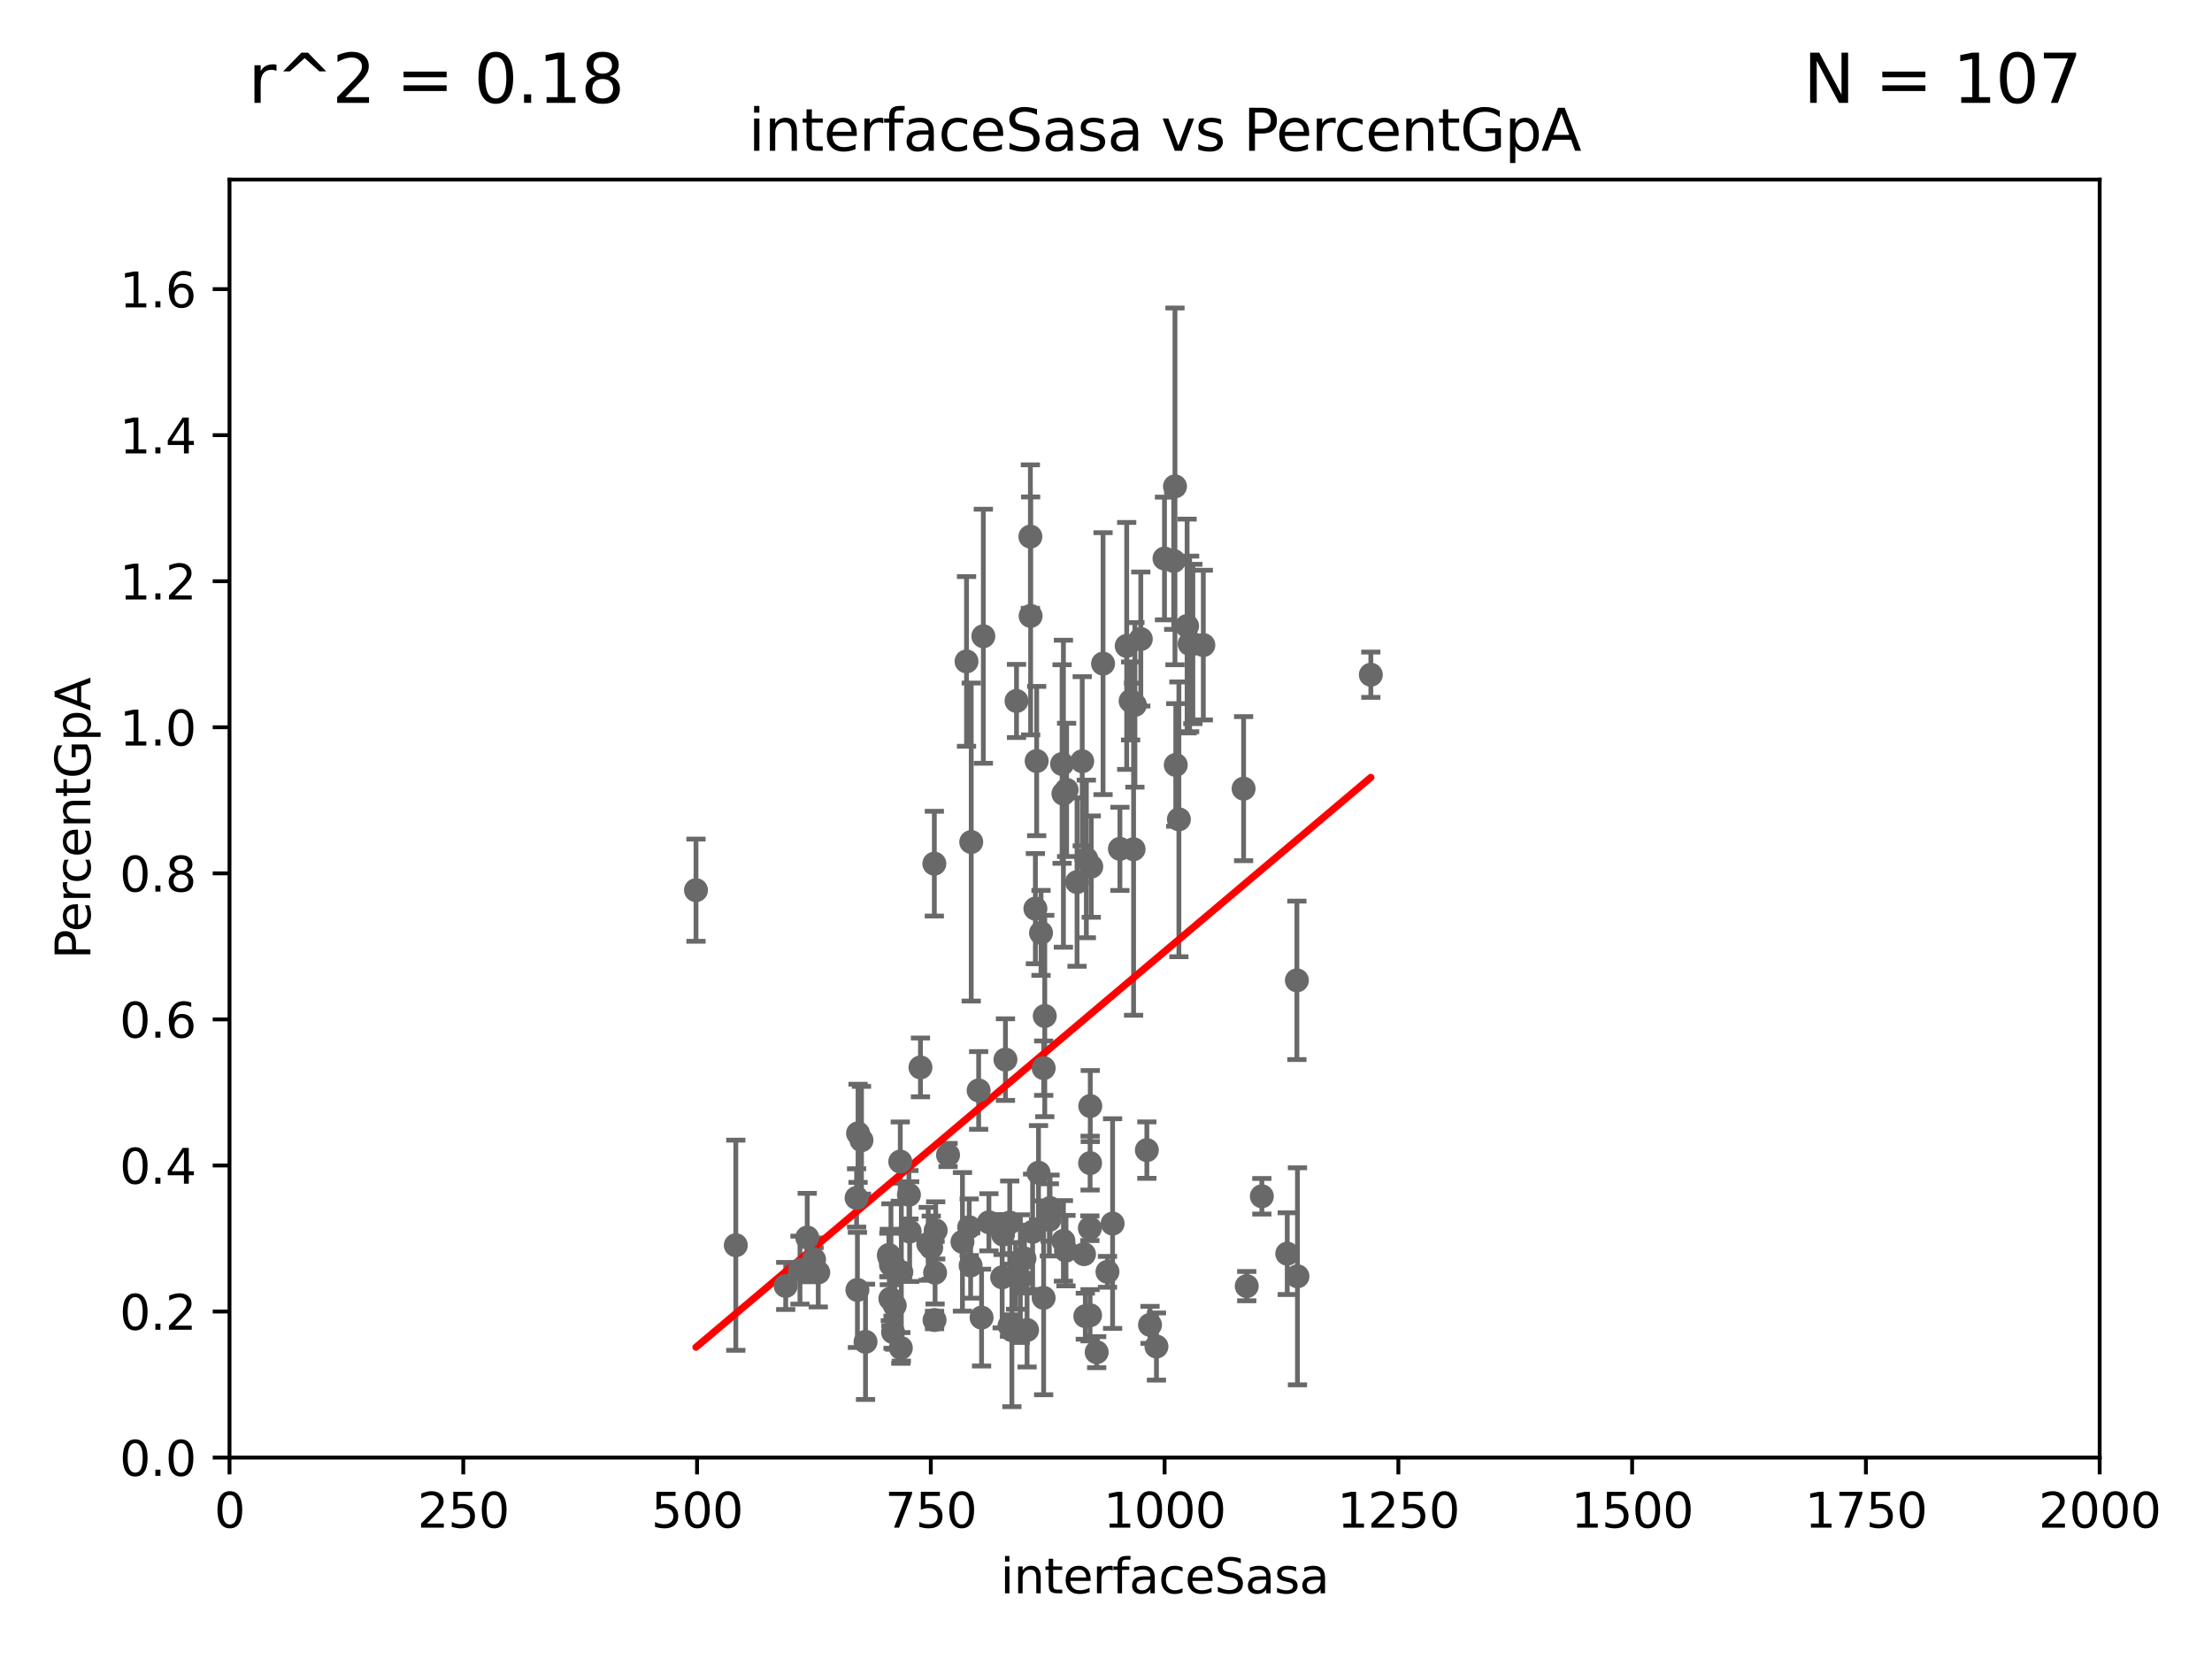 <?xml version="1.0" encoding="utf-8" standalone="no"?>
<!DOCTYPE svg PUBLIC "-//W3C//DTD SVG 1.1//EN"
  "http://www.w3.org/Graphics/SVG/1.1/DTD/svg11.dtd">
<svg xmlns:xlink="http://www.w3.org/1999/xlink" width="460.8pt" height="345.6pt" viewBox="0 0 460.8 345.6" xmlns="http://www.w3.org/2000/svg" version="1.1">
 <defs>
  <style type="text/css">*{stroke-linejoin: round; stroke-linecap: butt}</style>
 </defs>
 <g id="figure_1">
  <g id="patch_1">
   <path d="M 0 345.6 
L 460.8 345.6 
L 460.8 0 
L 0 0 
z
" style="fill: #ffffff"/>
  </g>
  <g id="axes_1">
   <g id="patch_2">
    <path d="M 47.81 303.64 
L 437.4 303.64 
L 437.4 37.411 
L 47.81 37.411 
z
" style="fill: #ffffff"/>
   </g>
   <g id="PathCollection_1">
    <defs>
     <path id="m53f0f25e05" d="M 0 1.118 
C 0.297 1.118 0.581 1 0.791 0.791 
C 1 0.581 1.118 0.297 1.118 0 
C 1.118 -0.297 1 -0.581 0.791 -0.791 
C 0.581 -1 0.297 -1.118 0 -1.118 
C -0.297 -1.118 -0.581 -1 -0.791 -0.791 
C -1 -0.581 -1.118 -0.297 -1.118 0 
C -1.118 0.297 -1 0.581 -0.791 0.791 
C -0.581 1 -0.297 1.118 0 1.118 
z
" style="stroke: #696969"/>
    </defs>
    <g clip-path="url(#pbf39bf5e05)">
     <use xlink:href="#m53f0f25e05" x="235.526" y="146.023" style="fill: #696969; stroke: #696969"/>
     <use xlink:href="#m53f0f25e05" x="228.459" y="281.684" style="fill: #696969; stroke: #696969"/>
     <use xlink:href="#m53f0f25e05" x="193.994" y="259.906" style="fill: #696969; stroke: #696969"/>
     <use xlink:href="#m53f0f25e05" x="210.3" y="276.143" style="fill: #696969; stroke: #696969"/>
     <use xlink:href="#m53f0f25e05" x="186.037" y="277.51" style="fill: #696969; stroke: #696969"/>
     <use xlink:href="#m53f0f25e05" x="178.747" y="236.087" style="fill: #696969; stroke: #696969"/>
     <use xlink:href="#m53f0f25e05" x="217.408" y="270.364" style="fill: #696969; stroke: #696969"/>
     <use xlink:href="#m53f0f25e05" x="202.199" y="263.628" style="fill: #696969; stroke: #696969"/>
     <use xlink:href="#m53f0f25e05" x="178.445" y="249.55" style="fill: #696969; stroke: #696969"/>
     <use xlink:href="#m53f0f25e05" x="202.325" y="175.412" style="fill: #696969; stroke: #696969"/>
     <use xlink:href="#m53f0f25e05" x="189.344" y="248.893" style="fill: #696969; stroke: #696969"/>
     <use xlink:href="#m53f0f25e05" x="270.285" y="265.881" style="fill: #696969; stroke: #696969"/>
     <use xlink:href="#m53f0f25e05" x="206.009" y="254.624" style="fill: #696969; stroke: #696969"/>
     <use xlink:href="#m53f0f25e05" x="186.391" y="271.948" style="fill: #696969; stroke: #696969"/>
     <use xlink:href="#m53f0f25e05" x="185.261" y="261.855" style="fill: #696969; stroke: #696969"/>
     <use xlink:href="#m53f0f25e05" x="193.369" y="259.109" style="fill: #696969; stroke: #696969"/>
     <use xlink:href="#m53f0f25e05" x="236.146" y="176.907" style="fill: #696969; stroke: #696969"/>
     <use xlink:href="#m53f0f25e05" x="211.566" y="265.787" style="fill: #696969; stroke: #696969"/>
     <use xlink:href="#m53f0f25e05" x="215.114" y="256.607" style="fill: #696969; stroke: #696969"/>
     <use xlink:href="#m53f0f25e05" x="268.16" y="261.161" style="fill: #696969; stroke: #696969"/>
     <use xlink:href="#m53f0f25e05" x="210.349" y="254.685" style="fill: #696969; stroke: #696969"/>
     <use xlink:href="#m53f0f25e05" x="168.16" y="257.801" style="fill: #696969; stroke: #696969"/>
     <use xlink:href="#m53f0f25e05" x="222.194" y="164.549" style="fill: #696969; stroke: #696969"/>
     <use xlink:href="#m53f0f25e05" x="225.816" y="261.263" style="fill: #696969; stroke: #696969"/>
     <use xlink:href="#m53f0f25e05" x="212.558" y="266.361" style="fill: #696969; stroke: #696969"/>
     <use xlink:href="#m53f0f25e05" x="227.082" y="273.989" style="fill: #696969; stroke: #696969"/>
     <use xlink:href="#m53f0f25e05" x="230.709" y="264.938" style="fill: #696969; stroke: #696969"/>
     <use xlink:href="#m53f0f25e05" x="227.088" y="242.295" style="fill: #696969; stroke: #696969"/>
     <use xlink:href="#m53f0f25e05" x="185.168" y="261.432" style="fill: #696969; stroke: #696969"/>
     <use xlink:href="#m53f0f25e05" x="239.57" y="275.993" style="fill: #696969; stroke: #696969"/>
     <use xlink:href="#m53f0f25e05" x="217.644" y="211.651" style="fill: #696969; stroke: #696969"/>
     <use xlink:href="#m53f0f25e05" x="222.068" y="260.53" style="fill: #696969; stroke: #696969"/>
     <use xlink:href="#m53f0f25e05" x="200.496" y="258.697" style="fill: #696969; stroke: #696969"/>
     <use xlink:href="#m53f0f25e05" x="185.474" y="270.538" style="fill: #696969; stroke: #696969"/>
     <use xlink:href="#m53f0f25e05" x="194.683" y="274.983" style="fill: #696969; stroke: #696969"/>
     <use xlink:href="#m53f0f25e05" x="240.91" y="280.507" style="fill: #696969; stroke: #696969"/>
     <use xlink:href="#m53f0f25e05" x="185.6" y="263.474" style="fill: #696969; stroke: #696969"/>
     <use xlink:href="#m53f0f25e05" x="226.092" y="274.189" style="fill: #696969; stroke: #696969"/>
     <use xlink:href="#m53f0f25e05" x="201.345" y="137.784" style="fill: #696969; stroke: #696969"/>
     <use xlink:href="#m53f0f25e05" x="213.96" y="277.063" style="fill: #696969; stroke: #696969"/>
     <use xlink:href="#m53f0f25e05" x="178.615" y="268.716" style="fill: #696969; stroke: #696969"/>
     <use xlink:href="#m53f0f25e05" x="170.457" y="265.07" style="fill: #696969; stroke: #696969"/>
     <use xlink:href="#m53f0f25e05" x="216.341" y="244.297" style="fill: #696969; stroke: #696969"/>
     <use xlink:href="#m53f0f25e05" x="226.307" y="178.932" style="fill: #696969; stroke: #696969"/>
     <use xlink:href="#m53f0f25e05" x="208.769" y="266.089" style="fill: #696969; stroke: #696969"/>
     <use xlink:href="#m53f0f25e05" x="201.905" y="255.653" style="fill: #696969; stroke: #696969"/>
     <use xlink:href="#m53f0f25e05" x="189.5" y="256.559" style="fill: #696969; stroke: #696969"/>
     <use xlink:href="#m53f0f25e05" x="227.039" y="255.861" style="fill: #696969; stroke: #696969"/>
     <use xlink:href="#m53f0f25e05" x="187.542" y="241.976" style="fill: #696969; stroke: #696969"/>
     <use xlink:href="#m53f0f25e05" x="197.496" y="240.605" style="fill: #696969; stroke: #696969"/>
     <use xlink:href="#m53f0f25e05" x="144.987" y="185.44" style="fill: #696969; stroke: #696969"/>
     <use xlink:href="#m53f0f25e05" x="216.863" y="194.335" style="fill: #696969; stroke: #696969"/>
     <use xlink:href="#m53f0f25e05" x="218.598" y="254.119" style="fill: #696969; stroke: #696969"/>
     <use xlink:href="#m53f0f25e05" x="227.123" y="230.41" style="fill: #696969; stroke: #696969"/>
     <use xlink:href="#m53f0f25e05" x="187.764" y="265.011" style="fill: #696969; stroke: #696969"/>
     <use xlink:href="#m53f0f25e05" x="203.87" y="227.157" style="fill: #696969; stroke: #696969"/>
     <use xlink:href="#m53f0f25e05" x="213.413" y="262.162" style="fill: #696969; stroke: #696969"/>
     <use xlink:href="#m53f0f25e05" x="227.327" y="180.528" style="fill: #696969; stroke: #696969"/>
     <use xlink:href="#m53f0f25e05" x="204.48" y="274.479" style="fill: #696969; stroke: #696969"/>
     <use xlink:href="#m53f0f25e05" x="270.167" y="204.223" style="fill: #696969; stroke: #696969"/>
     <use xlink:href="#m53f0f25e05" x="153.282" y="259.403" style="fill: #696969; stroke: #696969"/>
     <use xlink:href="#m53f0f25e05" x="180.304" y="279.527" style="fill: #696969; stroke: #696969"/>
     <use xlink:href="#m53f0f25e05" x="194.796" y="265.133" style="fill: #696969; stroke: #696969"/>
     <use xlink:href="#m53f0f25e05" x="221.254" y="159.157" style="fill: #696969; stroke: #696969"/>
     <use xlink:href="#m53f0f25e05" x="210.795" y="277.104" style="fill: #696969; stroke: #696969"/>
     <use xlink:href="#m53f0f25e05" x="166.649" y="264.592" style="fill: #696969; stroke: #696969"/>
     <use xlink:href="#m53f0f25e05" x="179.464" y="237.535" style="fill: #696969; stroke: #696969"/>
     <use xlink:href="#m53f0f25e05" x="218.743" y="251.665" style="fill: #696969; stroke: #696969"/>
     <use xlink:href="#m53f0f25e05" x="169.586" y="262.382" style="fill: #696969; stroke: #696969"/>
     <use xlink:href="#m53f0f25e05" x="208.95" y="257.177" style="fill: #696969; stroke: #696969"/>
     <use xlink:href="#m53f0f25e05" x="215.692" y="189.289" style="fill: #696969; stroke: #696969"/>
     <use xlink:href="#m53f0f25e05" x="221.53" y="258.498" style="fill: #696969; stroke: #696969"/>
     <use xlink:href="#m53f0f25e05" x="191.75" y="222.361" style="fill: #696969; stroke: #696969"/>
     <use xlink:href="#m53f0f25e05" x="245.585" y="170.684" style="fill: #696969; stroke: #696969"/>
     <use xlink:href="#m53f0f25e05" x="247.82" y="134.138" style="fill: #696969; stroke: #696969"/>
     <use xlink:href="#m53f0f25e05" x="236.422" y="146.84" style="fill: #696969; stroke: #696969"/>
     <use xlink:href="#m53f0f25e05" x="248.492" y="134.145" style="fill: #696969; stroke: #696969"/>
     <use xlink:href="#m53f0f25e05" x="262.866" y="249.206" style="fill: #696969; stroke: #696969"/>
     <use xlink:href="#m53f0f25e05" x="209.455" y="220.733" style="fill: #696969; stroke: #696969"/>
     <use xlink:href="#m53f0f25e05" x="194.641" y="179.917" style="fill: #696969; stroke: #696969"/>
     <use xlink:href="#m53f0f25e05" x="229.786" y="138.247" style="fill: #696969; stroke: #696969"/>
     <use xlink:href="#m53f0f25e05" x="242.584" y="116.343" style="fill: #696969; stroke: #696969"/>
     <use xlink:href="#m53f0f25e05" x="225.446" y="158.583" style="fill: #696969; stroke: #696969"/>
     <use xlink:href="#m53f0f25e05" x="215.957" y="158.536" style="fill: #696969; stroke: #696969"/>
     <use xlink:href="#m53f0f25e05" x="221.528" y="165.344" style="fill: #696969; stroke: #696969"/>
     <use xlink:href="#m53f0f25e05" x="285.569" y="140.558" style="fill: #696969; stroke: #696969"/>
     <use xlink:href="#m53f0f25e05" x="244.769" y="101.32" style="fill: #696969; stroke: #696969"/>
     <use xlink:href="#m53f0f25e05" x="217.42" y="222.514" style="fill: #696969; stroke: #696969"/>
     <use xlink:href="#m53f0f25e05" x="187.661" y="280.8" style="fill: #696969; stroke: #696969"/>
     <use xlink:href="#m53f0f25e05" x="204.848" y="132.539" style="fill: #696969; stroke: #696969"/>
     <use xlink:href="#m53f0f25e05" x="237.649" y="133.12" style="fill: #696969; stroke: #696969"/>
     <use xlink:href="#m53f0f25e05" x="231.776" y="254.892" style="fill: #696969; stroke: #696969"/>
     <use xlink:href="#m53f0f25e05" x="194.921" y="256.313" style="fill: #696969; stroke: #696969"/>
     <use xlink:href="#m53f0f25e05" x="233.3" y="176.832" style="fill: #696969; stroke: #696969"/>
     <use xlink:href="#m53f0f25e05" x="259.72" y="267.923" style="fill: #696969; stroke: #696969"/>
     <use xlink:href="#m53f0f25e05" x="163.676" y="267.887" style="fill: #696969; stroke: #696969"/>
     <use xlink:href="#m53f0f25e05" x="244.508" y="116.865" style="fill: #696969; stroke: #696969"/>
     <use xlink:href="#m53f0f25e05" x="247.296" y="130.412" style="fill: #696969; stroke: #696969"/>
     <use xlink:href="#m53f0f25e05" x="244.935" y="159.35" style="fill: #696969; stroke: #696969"/>
     <use xlink:href="#m53f0f25e05" x="238.91" y="239.589" style="fill: #696969; stroke: #696969"/>
     <use xlink:href="#m53f0f25e05" x="259.065" y="164.29" style="fill: #696969; stroke: #696969"/>
     <use xlink:href="#m53f0f25e05" x="211.757" y="146.024" style="fill: #696969; stroke: #696969"/>
     <use xlink:href="#m53f0f25e05" x="214.699" y="128.306" style="fill: #696969; stroke: #696969"/>
     <use xlink:href="#m53f0f25e05" x="250.675" y="134.383" style="fill: #696969; stroke: #696969"/>
     <use xlink:href="#m53f0f25e05" x="234.714" y="134.556" style="fill: #696969; stroke: #696969"/>
     <use xlink:href="#m53f0f25e05" x="214.648" y="111.783" style="fill: #696969; stroke: #696969"/>
     <use xlink:href="#m53f0f25e05" x="224.368" y="183.753" style="fill: #696969; stroke: #696969"/>
    </g>
   </g>
   <g id="matplotlib.axis_1">
    <g id="xtick_1">
     <g id="line2d_1">
      <defs>
       <path id="mfd77f67f37" d="M 0 0 
L 0 3.5 
" style="stroke: #000000; stroke-width: 0.8"/>
      </defs>
      <g>
       <use xlink:href="#mfd77f67f37" x="47.81" y="303.64" style="stroke: #000000; stroke-width: 0.8"/>
      </g>
     </g>
     <g id="text_1">
      <!-- 0 -->
      <g transform="translate(44.629 318.238)scale(0.1 -0.1)">
       <defs>
        <path id="DejaVuSans-30" d="M 2034 4250 
Q 1547 4250 1301 3770 
Q 1056 3291 1056 2328 
Q 1056 1369 1301 889 
Q 1547 409 2034 409 
Q 2525 409 2770 889 
Q 3016 1369 3016 2328 
Q 3016 3291 2770 3770 
Q 2525 4250 2034 4250 
z
M 2034 4750 
Q 2819 4750 3233 4129 
Q 3647 3509 3647 2328 
Q 3647 1150 3233 529 
Q 2819 -91 2034 -91 
Q 1250 -91 836 529 
Q 422 1150 422 2328 
Q 422 3509 836 4129 
Q 1250 4750 2034 4750 
z
" transform="scale(0.016)"/>
       </defs>
       <use xlink:href="#DejaVuSans-30"/>
      </g>
     </g>
    </g>
    <g id="xtick_2">
     <g id="line2d_2">
      <g>
       <use xlink:href="#mfd77f67f37" x="96.509" y="303.64" style="stroke: #000000; stroke-width: 0.8"/>
      </g>
     </g>
     <g id="text_2">
      <!-- 250 -->
      <g transform="translate(86.965 318.238)scale(0.1 -0.1)">
       <defs>
        <path id="DejaVuSans-32" d="M 1228 531 
L 3431 531 
L 3431 0 
L 469 0 
L 469 531 
Q 828 903 1448 1529 
Q 2069 2156 2228 2338 
Q 2531 2678 2651 2914 
Q 2772 3150 2772 3378 
Q 2772 3750 2511 3984 
Q 2250 4219 1831 4219 
Q 1534 4219 1204 4116 
Q 875 4013 500 3803 
L 500 4441 
Q 881 4594 1212 4672 
Q 1544 4750 1819 4750 
Q 2544 4750 2975 4387 
Q 3406 4025 3406 3419 
Q 3406 3131 3298 2873 
Q 3191 2616 2906 2266 
Q 2828 2175 2409 1742 
Q 1991 1309 1228 531 
z
" transform="scale(0.016)"/>
        <path id="DejaVuSans-35" d="M 691 4666 
L 3169 4666 
L 3169 4134 
L 1269 4134 
L 1269 2991 
Q 1406 3038 1543 3061 
Q 1681 3084 1819 3084 
Q 2600 3084 3056 2656 
Q 3513 2228 3513 1497 
Q 3513 744 3044 326 
Q 2575 -91 1722 -91 
Q 1428 -91 1123 -41 
Q 819 9 494 109 
L 494 744 
Q 775 591 1075 516 
Q 1375 441 1709 441 
Q 2250 441 2565 725 
Q 2881 1009 2881 1497 
Q 2881 1984 2565 2268 
Q 2250 2553 1709 2553 
Q 1456 2553 1204 2497 
Q 953 2441 691 2322 
L 691 4666 
z
" transform="scale(0.016)"/>
       </defs>
       <use xlink:href="#DejaVuSans-32"/>
       <use xlink:href="#DejaVuSans-35" x="63.623"/>
       <use xlink:href="#DejaVuSans-30" x="127.246"/>
      </g>
     </g>
    </g>
    <g id="xtick_3">
     <g id="line2d_3">
      <g>
       <use xlink:href="#mfd77f67f37" x="145.208" y="303.64" style="stroke: #000000; stroke-width: 0.8"/>
      </g>
     </g>
     <g id="text_3">
      <!-- 500 -->
      <g transform="translate(135.664 318.238)scale(0.1 -0.1)">
       <use xlink:href="#DejaVuSans-35"/>
       <use xlink:href="#DejaVuSans-30" x="63.623"/>
       <use xlink:href="#DejaVuSans-30" x="127.246"/>
      </g>
     </g>
    </g>
    <g id="xtick_4">
     <g id="line2d_4">
      <g>
       <use xlink:href="#mfd77f67f37" x="193.906" y="303.64" style="stroke: #000000; stroke-width: 0.8"/>
      </g>
     </g>
     <g id="text_4">
      <!-- 750 -->
      <g transform="translate(184.363 318.238)scale(0.1 -0.1)">
       <defs>
        <path id="DejaVuSans-37" d="M 525 4666 
L 3525 4666 
L 3525 4397 
L 1831 0 
L 1172 0 
L 2766 4134 
L 525 4134 
L 525 4666 
z
" transform="scale(0.016)"/>
       </defs>
       <use xlink:href="#DejaVuSans-37"/>
       <use xlink:href="#DejaVuSans-35" x="63.623"/>
       <use xlink:href="#DejaVuSans-30" x="127.246"/>
      </g>
     </g>
    </g>
    <g id="xtick_5">
     <g id="line2d_5">
      <g>
       <use xlink:href="#mfd77f67f37" x="242.605" y="303.64" style="stroke: #000000; stroke-width: 0.8"/>
      </g>
     </g>
     <g id="text_5">
      <!-- 1000 -->
      <g transform="translate(229.88 318.238)scale(0.1 -0.1)">
       <defs>
        <path id="DejaVuSans-31" d="M 794 531 
L 1825 531 
L 1825 4091 
L 703 3866 
L 703 4441 
L 1819 4666 
L 2450 4666 
L 2450 531 
L 3481 531 
L 3481 0 
L 794 0 
L 794 531 
z
" transform="scale(0.016)"/>
       </defs>
       <use xlink:href="#DejaVuSans-31"/>
       <use xlink:href="#DejaVuSans-30" x="63.623"/>
       <use xlink:href="#DejaVuSans-30" x="127.246"/>
       <use xlink:href="#DejaVuSans-30" x="190.869"/>
      </g>
     </g>
    </g>
    <g id="xtick_6">
     <g id="line2d_6">
      <g>
       <use xlink:href="#mfd77f67f37" x="291.304" y="303.64" style="stroke: #000000; stroke-width: 0.8"/>
      </g>
     </g>
     <g id="text_6">
      <!-- 1250 -->
      <g transform="translate(278.579 318.238)scale(0.1 -0.1)">
       <use xlink:href="#DejaVuSans-31"/>
       <use xlink:href="#DejaVuSans-32" x="63.623"/>
       <use xlink:href="#DejaVuSans-35" x="127.246"/>
       <use xlink:href="#DejaVuSans-30" x="190.869"/>
      </g>
     </g>
    </g>
    <g id="xtick_7">
     <g id="line2d_7">
      <g>
       <use xlink:href="#mfd77f67f37" x="340.002" y="303.64" style="stroke: #000000; stroke-width: 0.8"/>
      </g>
     </g>
     <g id="text_7">
      <!-- 1500 -->
      <g transform="translate(327.277 318.238)scale(0.1 -0.1)">
       <use xlink:href="#DejaVuSans-31"/>
       <use xlink:href="#DejaVuSans-35" x="63.623"/>
       <use xlink:href="#DejaVuSans-30" x="127.246"/>
       <use xlink:href="#DejaVuSans-30" x="190.869"/>
      </g>
     </g>
    </g>
    <g id="xtick_8">
     <g id="line2d_8">
      <g>
       <use xlink:href="#mfd77f67f37" x="388.701" y="303.64" style="stroke: #000000; stroke-width: 0.8"/>
      </g>
     </g>
     <g id="text_8">
      <!-- 1750 -->
      <g transform="translate(375.976 318.238)scale(0.1 -0.1)">
       <use xlink:href="#DejaVuSans-31"/>
       <use xlink:href="#DejaVuSans-37" x="63.623"/>
       <use xlink:href="#DejaVuSans-35" x="127.246"/>
       <use xlink:href="#DejaVuSans-30" x="190.869"/>
      </g>
     </g>
    </g>
    <g id="xtick_9">
     <g id="line2d_9">
      <g>
       <use xlink:href="#mfd77f67f37" x="437.4" y="303.64" style="stroke: #000000; stroke-width: 0.8"/>
      </g>
     </g>
     <g id="text_9">
      <!-- 2000 -->
      <g transform="translate(424.675 318.238)scale(0.1 -0.1)">
       <use xlink:href="#DejaVuSans-32"/>
       <use xlink:href="#DejaVuSans-30" x="63.623"/>
       <use xlink:href="#DejaVuSans-30" x="127.246"/>
       <use xlink:href="#DejaVuSans-30" x="190.869"/>
      </g>
     </g>
    </g>
    <g id="text_10">
     <!-- interfaceSasa -->
     <g transform="translate(208.398 331.917)scale(0.1 -0.1)">
      <defs>
       <path id="DejaVuSans-69" d="M 603 3500 
L 1178 3500 
L 1178 0 
L 603 0 
L 603 3500 
z
M 603 4863 
L 1178 4863 
L 1178 4134 
L 603 4134 
L 603 4863 
z
" transform="scale(0.016)"/>
       <path id="DejaVuSans-6e" d="M 3513 2113 
L 3513 0 
L 2938 0 
L 2938 2094 
Q 2938 2591 2744 2837 
Q 2550 3084 2163 3084 
Q 1697 3084 1428 2787 
Q 1159 2491 1159 1978 
L 1159 0 
L 581 0 
L 581 3500 
L 1159 3500 
L 1159 2956 
Q 1366 3272 1645 3428 
Q 1925 3584 2291 3584 
Q 2894 3584 3203 3211 
Q 3513 2838 3513 2113 
z
" transform="scale(0.016)"/>
       <path id="DejaVuSans-74" d="M 1172 4494 
L 1172 3500 
L 2356 3500 
L 2356 3053 
L 1172 3053 
L 1172 1153 
Q 1172 725 1289 603 
Q 1406 481 1766 481 
L 2356 481 
L 2356 0 
L 1766 0 
Q 1100 0 847 248 
Q 594 497 594 1153 
L 594 3053 
L 172 3053 
L 172 3500 
L 594 3500 
L 594 4494 
L 1172 4494 
z
" transform="scale(0.016)"/>
       <path id="DejaVuSans-65" d="M 3597 1894 
L 3597 1613 
L 953 1613 
Q 991 1019 1311 708 
Q 1631 397 2203 397 
Q 2534 397 2845 478 
Q 3156 559 3463 722 
L 3463 178 
Q 3153 47 2828 -22 
Q 2503 -91 2169 -91 
Q 1331 -91 842 396 
Q 353 884 353 1716 
Q 353 2575 817 3079 
Q 1281 3584 2069 3584 
Q 2775 3584 3186 3129 
Q 3597 2675 3597 1894 
z
M 3022 2063 
Q 3016 2534 2758 2815 
Q 2500 3097 2075 3097 
Q 1594 3097 1305 2825 
Q 1016 2553 972 2059 
L 3022 2063 
z
" transform="scale(0.016)"/>
       <path id="DejaVuSans-72" d="M 2631 2963 
Q 2534 3019 2420 3045 
Q 2306 3072 2169 3072 
Q 1681 3072 1420 2755 
Q 1159 2438 1159 1844 
L 1159 0 
L 581 0 
L 581 3500 
L 1159 3500 
L 1159 2956 
Q 1341 3275 1631 3429 
Q 1922 3584 2338 3584 
Q 2397 3584 2469 3576 
Q 2541 3569 2628 3553 
L 2631 2963 
z
" transform="scale(0.016)"/>
       <path id="DejaVuSans-66" d="M 2375 4863 
L 2375 4384 
L 1825 4384 
Q 1516 4384 1395 4259 
Q 1275 4134 1275 3809 
L 1275 3500 
L 2222 3500 
L 2222 3053 
L 1275 3053 
L 1275 0 
L 697 0 
L 697 3053 
L 147 3053 
L 147 3500 
L 697 3500 
L 697 3744 
Q 697 4328 969 4595 
Q 1241 4863 1831 4863 
L 2375 4863 
z
" transform="scale(0.016)"/>
       <path id="DejaVuSans-61" d="M 2194 1759 
Q 1497 1759 1228 1600 
Q 959 1441 959 1056 
Q 959 750 1161 570 
Q 1363 391 1709 391 
Q 2188 391 2477 730 
Q 2766 1069 2766 1631 
L 2766 1759 
L 2194 1759 
z
M 3341 1997 
L 3341 0 
L 2766 0 
L 2766 531 
Q 2569 213 2275 61 
Q 1981 -91 1556 -91 
Q 1019 -91 701 211 
Q 384 513 384 1019 
Q 384 1609 779 1909 
Q 1175 2209 1959 2209 
L 2766 2209 
L 2766 2266 
Q 2766 2663 2505 2880 
Q 2244 3097 1772 3097 
Q 1472 3097 1187 3025 
Q 903 2953 641 2809 
L 641 3341 
Q 956 3463 1253 3523 
Q 1550 3584 1831 3584 
Q 2591 3584 2966 3190 
Q 3341 2797 3341 1997 
z
" transform="scale(0.016)"/>
       <path id="DejaVuSans-63" d="M 3122 3366 
L 3122 2828 
Q 2878 2963 2633 3030 
Q 2388 3097 2138 3097 
Q 1578 3097 1268 2742 
Q 959 2388 959 1747 
Q 959 1106 1268 751 
Q 1578 397 2138 397 
Q 2388 397 2633 464 
Q 2878 531 3122 666 
L 3122 134 
Q 2881 22 2623 -34 
Q 2366 -91 2075 -91 
Q 1284 -91 818 406 
Q 353 903 353 1747 
Q 353 2603 823 3093 
Q 1294 3584 2113 3584 
Q 2378 3584 2631 3529 
Q 2884 3475 3122 3366 
z
" transform="scale(0.016)"/>
       <path id="DejaVuSans-53" d="M 3425 4513 
L 3425 3897 
Q 3066 4069 2747 4153 
Q 2428 4238 2131 4238 
Q 1616 4238 1336 4038 
Q 1056 3838 1056 3469 
Q 1056 3159 1242 3001 
Q 1428 2844 1947 2747 
L 2328 2669 
Q 3034 2534 3370 2195 
Q 3706 1856 3706 1288 
Q 3706 609 3251 259 
Q 2797 -91 1919 -91 
Q 1588 -91 1214 -16 
Q 841 59 441 206 
L 441 856 
Q 825 641 1194 531 
Q 1563 422 1919 422 
Q 2459 422 2753 634 
Q 3047 847 3047 1241 
Q 3047 1584 2836 1778 
Q 2625 1972 2144 2069 
L 1759 2144 
Q 1053 2284 737 2584 
Q 422 2884 422 3419 
Q 422 4038 858 4394 
Q 1294 4750 2059 4750 
Q 2388 4750 2728 4690 
Q 3069 4631 3425 4513 
z
" transform="scale(0.016)"/>
       <path id="DejaVuSans-73" d="M 2834 3397 
L 2834 2853 
Q 2591 2978 2328 3040 
Q 2066 3103 1784 3103 
Q 1356 3103 1142 2972 
Q 928 2841 928 2578 
Q 928 2378 1081 2264 
Q 1234 2150 1697 2047 
L 1894 2003 
Q 2506 1872 2764 1633 
Q 3022 1394 3022 966 
Q 3022 478 2636 193 
Q 2250 -91 1575 -91 
Q 1294 -91 989 -36 
Q 684 19 347 128 
L 347 722 
Q 666 556 975 473 
Q 1284 391 1588 391 
Q 1994 391 2212 530 
Q 2431 669 2431 922 
Q 2431 1156 2273 1281 
Q 2116 1406 1581 1522 
L 1381 1569 
Q 847 1681 609 1914 
Q 372 2147 372 2553 
Q 372 3047 722 3315 
Q 1072 3584 1716 3584 
Q 2034 3584 2315 3537 
Q 2597 3491 2834 3397 
z
" transform="scale(0.016)"/>
      </defs>
      <use xlink:href="#DejaVuSans-69"/>
      <use xlink:href="#DejaVuSans-6e" x="27.783"/>
      <use xlink:href="#DejaVuSans-74" x="91.162"/>
      <use xlink:href="#DejaVuSans-65" x="130.371"/>
      <use xlink:href="#DejaVuSans-72" x="191.895"/>
      <use xlink:href="#DejaVuSans-66" x="233.008"/>
      <use xlink:href="#DejaVuSans-61" x="268.213"/>
      <use xlink:href="#DejaVuSans-63" x="329.492"/>
      <use xlink:href="#DejaVuSans-65" x="384.473"/>
      <use xlink:href="#DejaVuSans-53" x="445.996"/>
      <use xlink:href="#DejaVuSans-61" x="509.473"/>
      <use xlink:href="#DejaVuSans-73" x="570.752"/>
      <use xlink:href="#DejaVuSans-61" x="622.852"/>
     </g>
    </g>
   </g>
   <g id="matplotlib.axis_2">
    <g id="ytick_1">
     <g id="line2d_10">
      <defs>
       <path id="mfc0f14db19" d="M 0 0 
L -3.5 0 
" style="stroke: #000000; stroke-width: 0.8"/>
      </defs>
      <g>
       <use xlink:href="#mfc0f14db19" x="47.81" y="303.64" style="stroke: #000000; stroke-width: 0.8"/>
      </g>
     </g>
     <g id="text_11">
      <!-- 0.0 -->
      <g transform="translate(24.907 307.439)scale(0.1 -0.1)">
       <defs>
        <path id="DejaVuSans-2e" d="M 684 794 
L 1344 794 
L 1344 0 
L 684 0 
L 684 794 
z
" transform="scale(0.016)"/>
       </defs>
       <use xlink:href="#DejaVuSans-30"/>
       <use xlink:href="#DejaVuSans-2e" x="63.623"/>
       <use xlink:href="#DejaVuSans-30" x="95.41"/>
      </g>
     </g>
    </g>
    <g id="ytick_2">
     <g id="line2d_11">
      <g>
       <use xlink:href="#mfc0f14db19" x="47.81" y="273.214" style="stroke: #000000; stroke-width: 0.8"/>
      </g>
     </g>
     <g id="text_12">
      <!-- 0.2 -->
      <g transform="translate(24.907 277.013)scale(0.1 -0.1)">
       <use xlink:href="#DejaVuSans-30"/>
       <use xlink:href="#DejaVuSans-2e" x="63.623"/>
       <use xlink:href="#DejaVuSans-32" x="95.41"/>
      </g>
     </g>
    </g>
    <g id="ytick_3">
     <g id="line2d_12">
      <g>
       <use xlink:href="#mfc0f14db19" x="47.81" y="242.788" style="stroke: #000000; stroke-width: 0.8"/>
      </g>
     </g>
     <g id="text_13">
      <!-- 0.4 -->
      <g transform="translate(24.907 246.587)scale(0.1 -0.1)">
       <defs>
        <path id="DejaVuSans-34" d="M 2419 4116 
L 825 1625 
L 2419 1625 
L 2419 4116 
z
M 2253 4666 
L 3047 4666 
L 3047 1625 
L 3713 1625 
L 3713 1100 
L 3047 1100 
L 3047 0 
L 2419 0 
L 2419 1100 
L 313 1100 
L 313 1709 
L 2253 4666 
z
" transform="scale(0.016)"/>
       </defs>
       <use xlink:href="#DejaVuSans-30"/>
       <use xlink:href="#DejaVuSans-2e" x="63.623"/>
       <use xlink:href="#DejaVuSans-34" x="95.41"/>
      </g>
     </g>
    </g>
    <g id="ytick_4">
     <g id="line2d_13">
      <g>
       <use xlink:href="#mfc0f14db19" x="47.81" y="212.362" style="stroke: #000000; stroke-width: 0.8"/>
      </g>
     </g>
     <g id="text_14">
      <!-- 0.6 -->
      <g transform="translate(24.907 216.161)scale(0.1 -0.1)">
       <defs>
        <path id="DejaVuSans-36" d="M 2113 2584 
Q 1688 2584 1439 2293 
Q 1191 2003 1191 1497 
Q 1191 994 1439 701 
Q 1688 409 2113 409 
Q 2538 409 2786 701 
Q 3034 994 3034 1497 
Q 3034 2003 2786 2293 
Q 2538 2584 2113 2584 
z
M 3366 4563 
L 3366 3988 
Q 3128 4100 2886 4159 
Q 2644 4219 2406 4219 
Q 1781 4219 1451 3797 
Q 1122 3375 1075 2522 
Q 1259 2794 1537 2939 
Q 1816 3084 2150 3084 
Q 2853 3084 3261 2657 
Q 3669 2231 3669 1497 
Q 3669 778 3244 343 
Q 2819 -91 2113 -91 
Q 1303 -91 875 529 
Q 447 1150 447 2328 
Q 447 3434 972 4092 
Q 1497 4750 2381 4750 
Q 2619 4750 2861 4703 
Q 3103 4656 3366 4563 
z
" transform="scale(0.016)"/>
       </defs>
       <use xlink:href="#DejaVuSans-30"/>
       <use xlink:href="#DejaVuSans-2e" x="63.623"/>
       <use xlink:href="#DejaVuSans-36" x="95.41"/>
      </g>
     </g>
    </g>
    <g id="ytick_5">
     <g id="line2d_14">
      <g>
       <use xlink:href="#mfc0f14db19" x="47.81" y="181.935" style="stroke: #000000; stroke-width: 0.8"/>
      </g>
     </g>
     <g id="text_15">
      <!-- 0.8 -->
      <g transform="translate(24.907 185.735)scale(0.1 -0.1)">
       <defs>
        <path id="DejaVuSans-38" d="M 2034 2216 
Q 1584 2216 1326 1975 
Q 1069 1734 1069 1313 
Q 1069 891 1326 650 
Q 1584 409 2034 409 
Q 2484 409 2743 651 
Q 3003 894 3003 1313 
Q 3003 1734 2745 1975 
Q 2488 2216 2034 2216 
z
M 1403 2484 
Q 997 2584 770 2862 
Q 544 3141 544 3541 
Q 544 4100 942 4425 
Q 1341 4750 2034 4750 
Q 2731 4750 3128 4425 
Q 3525 4100 3525 3541 
Q 3525 3141 3298 2862 
Q 3072 2584 2669 2484 
Q 3125 2378 3379 2068 
Q 3634 1759 3634 1313 
Q 3634 634 3220 271 
Q 2806 -91 2034 -91 
Q 1263 -91 848 271 
Q 434 634 434 1313 
Q 434 1759 690 2068 
Q 947 2378 1403 2484 
z
M 1172 3481 
Q 1172 3119 1398 2916 
Q 1625 2713 2034 2713 
Q 2441 2713 2670 2916 
Q 2900 3119 2900 3481 
Q 2900 3844 2670 4047 
Q 2441 4250 2034 4250 
Q 1625 4250 1398 4047 
Q 1172 3844 1172 3481 
z
" transform="scale(0.016)"/>
       </defs>
       <use xlink:href="#DejaVuSans-30"/>
       <use xlink:href="#DejaVuSans-2e" x="63.623"/>
       <use xlink:href="#DejaVuSans-38" x="95.41"/>
      </g>
     </g>
    </g>
    <g id="ytick_6">
     <g id="line2d_15">
      <g>
       <use xlink:href="#mfc0f14db19" x="47.81" y="151.509" style="stroke: #000000; stroke-width: 0.8"/>
      </g>
     </g>
     <g id="text_16">
      <!-- 1.0 -->
      <g transform="translate(24.907 155.308)scale(0.1 -0.1)">
       <use xlink:href="#DejaVuSans-31"/>
       <use xlink:href="#DejaVuSans-2e" x="63.623"/>
       <use xlink:href="#DejaVuSans-30" x="95.41"/>
      </g>
     </g>
    </g>
    <g id="ytick_7">
     <g id="line2d_16">
      <g>
       <use xlink:href="#mfc0f14db19" x="47.81" y="121.083" style="stroke: #000000; stroke-width: 0.8"/>
      </g>
     </g>
     <g id="text_17">
      <!-- 1.2 -->
      <g transform="translate(24.907 124.882)scale(0.1 -0.1)">
       <use xlink:href="#DejaVuSans-31"/>
       <use xlink:href="#DejaVuSans-2e" x="63.623"/>
       <use xlink:href="#DejaVuSans-32" x="95.41"/>
      </g>
     </g>
    </g>
    <g id="ytick_8">
     <g id="line2d_17">
      <g>
       <use xlink:href="#mfc0f14db19" x="47.81" y="90.657" style="stroke: #000000; stroke-width: 0.8"/>
      </g>
     </g>
     <g id="text_18">
      <!-- 1.4 -->
      <g transform="translate(24.907 94.456)scale(0.1 -0.1)">
       <use xlink:href="#DejaVuSans-31"/>
       <use xlink:href="#DejaVuSans-2e" x="63.623"/>
       <use xlink:href="#DejaVuSans-34" x="95.41"/>
      </g>
     </g>
    </g>
    <g id="ytick_9">
     <g id="line2d_18">
      <g>
       <use xlink:href="#mfc0f14db19" x="47.81" y="60.231" style="stroke: #000000; stroke-width: 0.8"/>
      </g>
     </g>
     <g id="text_19">
      <!-- 1.6 -->
      <g transform="translate(24.907 64.03)scale(0.1 -0.1)">
       <use xlink:href="#DejaVuSans-31"/>
       <use xlink:href="#DejaVuSans-2e" x="63.623"/>
       <use xlink:href="#DejaVuSans-36" x="95.41"/>
      </g>
     </g>
    </g>
    <g id="text_20">
     <!-- PercentGpA -->
     <g transform="translate(18.827 199.802)rotate(-90)scale(0.1 -0.1)">
      <defs>
       <path id="DejaVuSans-50" d="M 1259 4147 
L 1259 2394 
L 2053 2394 
Q 2494 2394 2734 2622 
Q 2975 2850 2975 3272 
Q 2975 3691 2734 3919 
Q 2494 4147 2053 4147 
L 1259 4147 
z
M 628 4666 
L 2053 4666 
Q 2838 4666 3239 4311 
Q 3641 3956 3641 3272 
Q 3641 2581 3239 2228 
Q 2838 1875 2053 1875 
L 1259 1875 
L 1259 0 
L 628 0 
L 628 4666 
z
" transform="scale(0.016)"/>
       <path id="DejaVuSans-47" d="M 3809 666 
L 3809 1919 
L 2778 1919 
L 2778 2438 
L 4434 2438 
L 4434 434 
Q 4069 175 3628 42 
Q 3188 -91 2688 -91 
Q 1594 -91 976 548 
Q 359 1188 359 2328 
Q 359 3472 976 4111 
Q 1594 4750 2688 4750 
Q 3144 4750 3555 4637 
Q 3966 4525 4313 4306 
L 4313 3634 
Q 3963 3931 3569 4081 
Q 3175 4231 2741 4231 
Q 1884 4231 1454 3753 
Q 1025 3275 1025 2328 
Q 1025 1384 1454 906 
Q 1884 428 2741 428 
Q 3075 428 3337 486 
Q 3600 544 3809 666 
z
" transform="scale(0.016)"/>
       <path id="DejaVuSans-70" d="M 1159 525 
L 1159 -1331 
L 581 -1331 
L 581 3500 
L 1159 3500 
L 1159 2969 
Q 1341 3281 1617 3432 
Q 1894 3584 2278 3584 
Q 2916 3584 3314 3078 
Q 3713 2572 3713 1747 
Q 3713 922 3314 415 
Q 2916 -91 2278 -91 
Q 1894 -91 1617 61 
Q 1341 213 1159 525 
z
M 3116 1747 
Q 3116 2381 2855 2742 
Q 2594 3103 2138 3103 
Q 1681 3103 1420 2742 
Q 1159 2381 1159 1747 
Q 1159 1113 1420 752 
Q 1681 391 2138 391 
Q 2594 391 2855 752 
Q 3116 1113 3116 1747 
z
" transform="scale(0.016)"/>
       <path id="DejaVuSans-41" d="M 2188 4044 
L 1331 1722 
L 3047 1722 
L 2188 4044 
z
M 1831 4666 
L 2547 4666 
L 4325 0 
L 3669 0 
L 3244 1197 
L 1141 1197 
L 716 0 
L 50 0 
L 1831 4666 
z
" transform="scale(0.016)"/>
      </defs>
      <use xlink:href="#DejaVuSans-50"/>
      <use xlink:href="#DejaVuSans-65" x="56.678"/>
      <use xlink:href="#DejaVuSans-72" x="118.201"/>
      <use xlink:href="#DejaVuSans-63" x="157.064"/>
      <use xlink:href="#DejaVuSans-65" x="212.045"/>
      <use xlink:href="#DejaVuSans-6e" x="273.568"/>
      <use xlink:href="#DejaVuSans-74" x="336.947"/>
      <use xlink:href="#DejaVuSans-47" x="376.156"/>
      <use xlink:href="#DejaVuSans-70" x="453.646"/>
      <use xlink:href="#DejaVuSans-41" x="517.123"/>
     </g>
    </g>
   </g>
   <g id="LineCollection_1">
    <path d="M 235.526 154.149 
L 235.526 137.897 
" clip-path="url(#pbf39bf5e05)" style="fill: none; stroke: #696969"/>
    <path d="M 228.459 284.913 
L 228.459 278.454 
" clip-path="url(#pbf39bf5e05)" style="fill: none; stroke: #696969"/>
    <path d="M 193.994 266.487 
L 193.994 253.325 
" clip-path="url(#pbf39bf5e05)" style="fill: none; stroke: #696969"/>
    <path d="M 210.3 278.38 
L 210.3 273.906 
" clip-path="url(#pbf39bf5e05)" style="fill: none; stroke: #696969"/>
    <path d="M 186.037 280.867 
L 186.037 274.153 
" clip-path="url(#pbf39bf5e05)" style="fill: none; stroke: #696969"/>
    <path d="M 178.747 246.314 
L 178.747 225.861 
" clip-path="url(#pbf39bf5e05)" style="fill: none; stroke: #696969"/>
    <path d="M 217.408 290.551 
L 217.408 250.176 
" clip-path="url(#pbf39bf5e05)" style="fill: none; stroke: #696969"/>
    <path d="M 202.199 270.424 
L 202.199 256.831 
" clip-path="url(#pbf39bf5e05)" style="fill: none; stroke: #696969"/>
    <path d="M 178.445 255.627 
L 178.445 243.473 
" clip-path="url(#pbf39bf5e05)" style="fill: none; stroke: #696969"/>
    <path d="M 202.325 208.531 
L 202.325 142.292 
" clip-path="url(#pbf39bf5e05)" style="fill: none; stroke: #696969"/>
    <path d="M 189.344 253.937 
L 189.344 243.85 
" clip-path="url(#pbf39bf5e05)" style="fill: none; stroke: #696969"/>
    <path d="M 270.285 288.487 
L 270.285 243.274 
" clip-path="url(#pbf39bf5e05)" style="fill: none; stroke: #696969"/>
    <path d="M 206.009 260.585 
L 206.009 248.664 
" clip-path="url(#pbf39bf5e05)" style="fill: none; stroke: #696969"/>
    <path d="M 186.391 281.067 
L 186.391 262.829 
" clip-path="url(#pbf39bf5e05)" style="fill: none; stroke: #696969"/>
    <path d="M 185.261 267.628 
L 185.261 256.082 
" clip-path="url(#pbf39bf5e05)" style="fill: none; stroke: #696969"/>
    <path d="M 193.369 266.702 
L 193.369 251.515 
" clip-path="url(#pbf39bf5e05)" style="fill: none; stroke: #696969"/>
    <path d="M 236.146 211.498 
L 236.146 142.316 
" clip-path="url(#pbf39bf5e05)" style="fill: none; stroke: #696969"/>
    <path d="M 211.566 272.735 
L 211.566 258.839 
" clip-path="url(#pbf39bf5e05)" style="fill: none; stroke: #696969"/>
    <path d="M 215.114 268.626 
L 215.114 244.587 
" clip-path="url(#pbf39bf5e05)" style="fill: none; stroke: #696969"/>
    <path d="M 268.16 269.674 
L 268.16 252.649 
" clip-path="url(#pbf39bf5e05)" style="fill: none; stroke: #696969"/>
    <path d="M 210.349 263.349 
L 210.349 246.021 
" clip-path="url(#pbf39bf5e05)" style="fill: none; stroke: #696969"/>
    <path d="M 168.16 267.006 
L 168.16 248.595 
" clip-path="url(#pbf39bf5e05)" style="fill: none; stroke: #696969"/>
    <path d="M 222.194 178.424 
L 222.194 150.673 
" clip-path="url(#pbf39bf5e05)" style="fill: none; stroke: #696969"/>
    <path d="M 225.816 262.228 
L 225.816 260.299 
" clip-path="url(#pbf39bf5e05)" style="fill: none; stroke: #696969"/>
    <path d="M 212.558 279.658 
L 212.558 253.064 
" clip-path="url(#pbf39bf5e05)" style="fill: none; stroke: #696969"/>
    <path d="M 227.082 279.33 
L 227.082 268.647 
" clip-path="url(#pbf39bf5e05)" style="fill: none; stroke: #696969"/>
    <path d="M 230.709 268.151 
L 230.709 261.725 
" clip-path="url(#pbf39bf5e05)" style="fill: none; stroke: #696969"/>
    <path d="M 227.088 247.904 
L 227.088 236.685 
" clip-path="url(#pbf39bf5e05)" style="fill: none; stroke: #696969"/>
    <path d="M 185.168 265.961 
L 185.168 256.903 
" clip-path="url(#pbf39bf5e05)" style="fill: none; stroke: #696969"/>
    <path d="M 239.57 279.847 
L 239.57 272.138 
" clip-path="url(#pbf39bf5e05)" style="fill: none; stroke: #696969"/>
    <path d="M 217.644 232.624 
L 217.644 190.678 
" clip-path="url(#pbf39bf5e05)" style="fill: none; stroke: #696969"/>
    <path d="M 222.068 267.871 
L 222.068 253.188 
" clip-path="url(#pbf39bf5e05)" style="fill: none; stroke: #696969"/>
    <path d="M 200.496 273.128 
L 200.496 244.266 
" clip-path="url(#pbf39bf5e05)" style="fill: none; stroke: #696969"/>
    <path d="M 185.474 275.129 
L 185.474 265.948 
" clip-path="url(#pbf39bf5e05)" style="fill: none; stroke: #696969"/>
    <path d="M 194.683 276.806 
L 194.683 273.16 
" clip-path="url(#pbf39bf5e05)" style="fill: none; stroke: #696969"/>
    <path d="M 240.91 287.502 
L 240.91 273.513 
" clip-path="url(#pbf39bf5e05)" style="fill: none; stroke: #696969"/>
    <path d="M 185.6 276.175 
L 185.6 250.773 
" clip-path="url(#pbf39bf5e05)" style="fill: none; stroke: #696969"/>
    <path d="M 226.092 278.981 
L 226.092 269.397 
" clip-path="url(#pbf39bf5e05)" style="fill: none; stroke: #696969"/>
    <path d="M 201.345 155.463 
L 201.345 120.106 
" clip-path="url(#pbf39bf5e05)" style="fill: none; stroke: #696969"/>
    <path d="M 213.96 284.772 
L 213.96 269.354 
" clip-path="url(#pbf39bf5e05)" style="fill: none; stroke: #696969"/>
    <path d="M 178.615 280.702 
L 178.615 256.729 
" clip-path="url(#pbf39bf5e05)" style="fill: none; stroke: #696969"/>
    <path d="M 170.457 272.261 
L 170.457 257.879 
" clip-path="url(#pbf39bf5e05)" style="fill: none; stroke: #696969"/>
    <path d="M 216.341 254.112 
L 216.341 234.481 
" clip-path="url(#pbf39bf5e05)" style="fill: none; stroke: #696969"/>
    <path d="M 226.307 195.35 
L 226.307 162.514 
" clip-path="url(#pbf39bf5e05)" style="fill: none; stroke: #696969"/>
    <path d="M 208.769 276.629 
L 208.769 255.55 
" clip-path="url(#pbf39bf5e05)" style="fill: none; stroke: #696969"/>
    <path d="M 201.905 261.549 
L 201.905 249.756 
" clip-path="url(#pbf39bf5e05)" style="fill: none; stroke: #696969"/>
    <path d="M 189.5 266.95 
L 189.5 246.168 
" clip-path="url(#pbf39bf5e05)" style="fill: none; stroke: #696969"/>
    <path d="M 227.039 258.429 
L 227.039 253.294 
" clip-path="url(#pbf39bf5e05)" style="fill: none; stroke: #696969"/>
    <path d="M 187.542 250.226 
L 187.542 233.725 
" clip-path="url(#pbf39bf5e05)" style="fill: none; stroke: #696969"/>
    <path d="M 197.496 243.025 
L 197.496 238.186 
" clip-path="url(#pbf39bf5e05)" style="fill: none; stroke: #696969"/>
    <path d="M 144.987 196.087 
L 144.987 174.793 
" clip-path="url(#pbf39bf5e05)" style="fill: none; stroke: #696969"/>
    <path d="M 216.863 203.19 
L 216.863 185.48 
" clip-path="url(#pbf39bf5e05)" style="fill: none; stroke: #696969"/>
    <path d="M 218.598 261.641 
L 218.598 246.598 
" clip-path="url(#pbf39bf5e05)" style="fill: none; stroke: #696969"/>
    <path d="M 227.123 237.814 
L 227.123 223.007 
" clip-path="url(#pbf39bf5e05)" style="fill: none; stroke: #696969"/>
    <path d="M 187.764 283.532 
L 187.764 246.489 
" clip-path="url(#pbf39bf5e05)" style="fill: none; stroke: #696969"/>
    <path d="M 203.87 235.252 
L 203.87 219.062 
" clip-path="url(#pbf39bf5e05)" style="fill: none; stroke: #696969"/>
    <path d="M 213.413 269.087 
L 213.413 255.237 
" clip-path="url(#pbf39bf5e05)" style="fill: none; stroke: #696969"/>
    <path d="M 227.327 191.081 
L 227.327 169.975 
" clip-path="url(#pbf39bf5e05)" style="fill: none; stroke: #696969"/>
    <path d="M 204.48 284.567 
L 204.48 264.391 
" clip-path="url(#pbf39bf5e05)" style="fill: none; stroke: #696969"/>
    <path d="M 270.167 220.726 
L 270.167 187.719 
" clip-path="url(#pbf39bf5e05)" style="fill: none; stroke: #696969"/>
    <path d="M 153.282 281.293 
L 153.282 237.513 
" clip-path="url(#pbf39bf5e05)" style="fill: none; stroke: #696969"/>
    <path d="M 180.304 291.532 
L 180.304 267.522 
" clip-path="url(#pbf39bf5e05)" style="fill: none; stroke: #696969"/>
    <path d="M 194.796 271.649 
L 194.796 258.618 
" clip-path="url(#pbf39bf5e05)" style="fill: none; stroke: #696969"/>
    <path d="M 221.254 179.834 
L 221.254 138.48 
" clip-path="url(#pbf39bf5e05)" style="fill: none; stroke: #696969"/>
    <path d="M 210.795 293.04 
L 210.795 261.167 
" clip-path="url(#pbf39bf5e05)" style="fill: none; stroke: #696969"/>
    <path d="M 166.649 271.668 
L 166.649 257.516 
" clip-path="url(#pbf39bf5e05)" style="fill: none; stroke: #696969"/>
    <path d="M 179.464 248.756 
L 179.464 226.314 
" clip-path="url(#pbf39bf5e05)" style="fill: none; stroke: #696969"/>
    <path d="M 218.743 258.55 
L 218.743 244.779 
" clip-path="url(#pbf39bf5e05)" style="fill: none; stroke: #696969"/>
    <path d="M 169.586 264.854 
L 169.586 259.909 
" clip-path="url(#pbf39bf5e05)" style="fill: none; stroke: #696969"/>
    <path d="M 208.95 261.346 
L 208.95 253.007 
" clip-path="url(#pbf39bf5e05)" style="fill: none; stroke: #696969"/>
    <path d="M 215.692 200.762 
L 215.692 177.817 
" clip-path="url(#pbf39bf5e05)" style="fill: none; stroke: #696969"/>
    <path d="M 221.53 266.892 
L 221.53 250.104 
" clip-path="url(#pbf39bf5e05)" style="fill: none; stroke: #696969"/>
    <path d="M 191.75 228.483 
L 191.75 216.24 
" clip-path="url(#pbf39bf5e05)" style="fill: none; stroke: #696969"/>
    <path d="M 245.585 199.309 
L 245.585 142.06 
" clip-path="url(#pbf39bf5e05)" style="fill: none; stroke: #696969"/>
    <path d="M 247.82 152.425 
L 247.82 115.851 
" clip-path="url(#pbf39bf5e05)" style="fill: none; stroke: #696969"/>
    <path d="M 236.422 163.981 
L 236.422 129.699 
" clip-path="url(#pbf39bf5e05)" style="fill: none; stroke: #696969"/>
    <path d="M 248.492 150.737 
L 248.492 117.552 
" clip-path="url(#pbf39bf5e05)" style="fill: none; stroke: #696969"/>
    <path d="M 262.866 252.911 
L 262.866 245.5 
" clip-path="url(#pbf39bf5e05)" style="fill: none; stroke: #696969"/>
    <path d="M 209.455 229.234 
L 209.455 212.232 
" clip-path="url(#pbf39bf5e05)" style="fill: none; stroke: #696969"/>
    <path d="M 194.641 190.828 
L 194.641 169.005 
" clip-path="url(#pbf39bf5e05)" style="fill: none; stroke: #696969"/>
    <path d="M 229.786 165.529 
L 229.786 110.965 
" clip-path="url(#pbf39bf5e05)" style="fill: none; stroke: #696969"/>
    <path d="M 242.584 129.124 
L 242.584 103.562 
" clip-path="url(#pbf39bf5e05)" style="fill: none; stroke: #696969"/>
    <path d="M 225.446 176.204 
L 225.446 140.961 
" clip-path="url(#pbf39bf5e05)" style="fill: none; stroke: #696969"/>
    <path d="M 215.957 174.083 
L 215.957 142.99 
" clip-path="url(#pbf39bf5e05)" style="fill: none; stroke: #696969"/>
    <path d="M 221.528 197.32 
L 221.528 133.368 
" clip-path="url(#pbf39bf5e05)" style="fill: none; stroke: #696969"/>
    <path d="M 285.569 145.275 
L 285.569 135.842 
" clip-path="url(#pbf39bf5e05)" style="fill: none; stroke: #696969"/>
    <path d="M 244.769 138.481 
L 244.769 64.16 
" clip-path="url(#pbf39bf5e05)" style="fill: none; stroke: #696969"/>
    <path d="M 217.42 228.178 
L 217.42 216.85 
" clip-path="url(#pbf39bf5e05)" style="fill: none; stroke: #696969"/>
    <path d="M 187.661 284.003 
L 187.661 277.598 
" clip-path="url(#pbf39bf5e05)" style="fill: none; stroke: #696969"/>
    <path d="M 204.848 158.999 
L 204.848 106.079 
" clip-path="url(#pbf39bf5e05)" style="fill: none; stroke: #696969"/>
    <path d="M 237.649 147.079 
L 237.649 119.161 
" clip-path="url(#pbf39bf5e05)" style="fill: none; stroke: #696969"/>
    <path d="M 231.776 276.729 
L 231.776 233.055 
" clip-path="url(#pbf39bf5e05)" style="fill: none; stroke: #696969"/>
    <path d="M 194.921 262.269 
L 194.921 250.356 
" clip-path="url(#pbf39bf5e05)" style="fill: none; stroke: #696969"/>
    <path d="M 233.3 185.493 
L 233.3 168.171 
" clip-path="url(#pbf39bf5e05)" style="fill: none; stroke: #696969"/>
    <path d="M 259.72 270.974 
L 259.72 264.873 
" clip-path="url(#pbf39bf5e05)" style="fill: none; stroke: #696969"/>
    <path d="M 163.676 272.79 
L 163.676 262.985 
" clip-path="url(#pbf39bf5e05)" style="fill: none; stroke: #696969"/>
    <path d="M 244.508 131.113 
L 244.508 102.616 
" clip-path="url(#pbf39bf5e05)" style="fill: none; stroke: #696969"/>
    <path d="M 247.296 152.681 
L 247.296 108.142 
" clip-path="url(#pbf39bf5e05)" style="fill: none; stroke: #696969"/>
    <path d="M 244.935 172.123 
L 244.935 146.578 
" clip-path="url(#pbf39bf5e05)" style="fill: none; stroke: #696969"/>
    <path d="M 238.91 245.463 
L 238.91 233.714 
" clip-path="url(#pbf39bf5e05)" style="fill: none; stroke: #696969"/>
    <path d="M 259.065 179.301 
L 259.065 149.28 
" clip-path="url(#pbf39bf5e05)" style="fill: none; stroke: #696969"/>
    <path d="M 211.757 153.644 
L 211.757 138.405 
" clip-path="url(#pbf39bf5e05)" style="fill: none; stroke: #696969"/>
    <path d="M 214.699 153.087 
L 214.699 103.525 
" clip-path="url(#pbf39bf5e05)" style="fill: none; stroke: #696969"/>
    <path d="M 250.675 149.973 
L 250.675 118.793 
" clip-path="url(#pbf39bf5e05)" style="fill: none; stroke: #696969"/>
    <path d="M 234.714 160.277 
L 234.714 108.836 
" clip-path="url(#pbf39bf5e05)" style="fill: none; stroke: #696969"/>
    <path d="M 214.648 126.727 
L 214.648 96.838 
" clip-path="url(#pbf39bf5e05)" style="fill: none; stroke: #696969"/>
    <path d="M 224.368 201.29 
L 224.368 166.216 
" clip-path="url(#pbf39bf5e05)" style="fill: none; stroke: #696969"/>
   </g>
   <g id="line2d_19">
    <defs>
     <path id="m7495025a21" d="M 2 0 
L -2 -0 
" style="stroke: #696969"/>
    </defs>
    <g clip-path="url(#pbf39bf5e05)">
     <use xlink:href="#m7495025a21" x="235.526" y="154.149" style="fill: #696969; stroke: #696969"/>
     <use xlink:href="#m7495025a21" x="228.459" y="284.913" style="fill: #696969; stroke: #696969"/>
     <use xlink:href="#m7495025a21" x="193.994" y="266.487" style="fill: #696969; stroke: #696969"/>
     <use xlink:href="#m7495025a21" x="210.3" y="278.38" style="fill: #696969; stroke: #696969"/>
     <use xlink:href="#m7495025a21" x="186.037" y="280.867" style="fill: #696969; stroke: #696969"/>
     <use xlink:href="#m7495025a21" x="178.747" y="246.314" style="fill: #696969; stroke: #696969"/>
     <use xlink:href="#m7495025a21" x="217.408" y="290.551" style="fill: #696969; stroke: #696969"/>
     <use xlink:href="#m7495025a21" x="202.199" y="270.424" style="fill: #696969; stroke: #696969"/>
     <use xlink:href="#m7495025a21" x="178.445" y="255.627" style="fill: #696969; stroke: #696969"/>
     <use xlink:href="#m7495025a21" x="202.325" y="208.531" style="fill: #696969; stroke: #696969"/>
     <use xlink:href="#m7495025a21" x="189.344" y="253.937" style="fill: #696969; stroke: #696969"/>
     <use xlink:href="#m7495025a21" x="270.285" y="288.487" style="fill: #696969; stroke: #696969"/>
     <use xlink:href="#m7495025a21" x="206.009" y="260.585" style="fill: #696969; stroke: #696969"/>
     <use xlink:href="#m7495025a21" x="186.391" y="281.067" style="fill: #696969; stroke: #696969"/>
     <use xlink:href="#m7495025a21" x="185.261" y="267.628" style="fill: #696969; stroke: #696969"/>
     <use xlink:href="#m7495025a21" x="193.369" y="266.702" style="fill: #696969; stroke: #696969"/>
     <use xlink:href="#m7495025a21" x="236.146" y="211.498" style="fill: #696969; stroke: #696969"/>
     <use xlink:href="#m7495025a21" x="211.566" y="272.735" style="fill: #696969; stroke: #696969"/>
     <use xlink:href="#m7495025a21" x="215.114" y="268.626" style="fill: #696969; stroke: #696969"/>
     <use xlink:href="#m7495025a21" x="268.16" y="269.674" style="fill: #696969; stroke: #696969"/>
     <use xlink:href="#m7495025a21" x="210.349" y="263.349" style="fill: #696969; stroke: #696969"/>
     <use xlink:href="#m7495025a21" x="168.16" y="267.006" style="fill: #696969; stroke: #696969"/>
     <use xlink:href="#m7495025a21" x="222.194" y="178.424" style="fill: #696969; stroke: #696969"/>
     <use xlink:href="#m7495025a21" x="225.816" y="262.228" style="fill: #696969; stroke: #696969"/>
     <use xlink:href="#m7495025a21" x="212.558" y="279.658" style="fill: #696969; stroke: #696969"/>
     <use xlink:href="#m7495025a21" x="227.082" y="279.33" style="fill: #696969; stroke: #696969"/>
     <use xlink:href="#m7495025a21" x="230.709" y="268.151" style="fill: #696969; stroke: #696969"/>
     <use xlink:href="#m7495025a21" x="227.088" y="247.904" style="fill: #696969; stroke: #696969"/>
     <use xlink:href="#m7495025a21" x="185.168" y="265.961" style="fill: #696969; stroke: #696969"/>
     <use xlink:href="#m7495025a21" x="239.57" y="279.847" style="fill: #696969; stroke: #696969"/>
     <use xlink:href="#m7495025a21" x="217.644" y="232.624" style="fill: #696969; stroke: #696969"/>
     <use xlink:href="#m7495025a21" x="222.068" y="267.871" style="fill: #696969; stroke: #696969"/>
     <use xlink:href="#m7495025a21" x="200.496" y="273.128" style="fill: #696969; stroke: #696969"/>
     <use xlink:href="#m7495025a21" x="185.474" y="275.129" style="fill: #696969; stroke: #696969"/>
     <use xlink:href="#m7495025a21" x="194.683" y="276.806" style="fill: #696969; stroke: #696969"/>
     <use xlink:href="#m7495025a21" x="240.91" y="287.502" style="fill: #696969; stroke: #696969"/>
     <use xlink:href="#m7495025a21" x="185.6" y="276.175" style="fill: #696969; stroke: #696969"/>
     <use xlink:href="#m7495025a21" x="226.092" y="278.981" style="fill: #696969; stroke: #696969"/>
     <use xlink:href="#m7495025a21" x="201.345" y="155.463" style="fill: #696969; stroke: #696969"/>
     <use xlink:href="#m7495025a21" x="213.96" y="284.772" style="fill: #696969; stroke: #696969"/>
     <use xlink:href="#m7495025a21" x="178.615" y="280.702" style="fill: #696969; stroke: #696969"/>
     <use xlink:href="#m7495025a21" x="170.457" y="272.261" style="fill: #696969; stroke: #696969"/>
     <use xlink:href="#m7495025a21" x="216.341" y="254.112" style="fill: #696969; stroke: #696969"/>
     <use xlink:href="#m7495025a21" x="226.307" y="195.35" style="fill: #696969; stroke: #696969"/>
     <use xlink:href="#m7495025a21" x="208.769" y="276.629" style="fill: #696969; stroke: #696969"/>
     <use xlink:href="#m7495025a21" x="201.905" y="261.549" style="fill: #696969; stroke: #696969"/>
     <use xlink:href="#m7495025a21" x="189.5" y="266.95" style="fill: #696969; stroke: #696969"/>
     <use xlink:href="#m7495025a21" x="227.039" y="258.429" style="fill: #696969; stroke: #696969"/>
     <use xlink:href="#m7495025a21" x="187.542" y="250.226" style="fill: #696969; stroke: #696969"/>
     <use xlink:href="#m7495025a21" x="197.496" y="243.025" style="fill: #696969; stroke: #696969"/>
     <use xlink:href="#m7495025a21" x="144.987" y="196.087" style="fill: #696969; stroke: #696969"/>
     <use xlink:href="#m7495025a21" x="216.863" y="203.19" style="fill: #696969; stroke: #696969"/>
     <use xlink:href="#m7495025a21" x="218.598" y="261.641" style="fill: #696969; stroke: #696969"/>
     <use xlink:href="#m7495025a21" x="227.123" y="237.814" style="fill: #696969; stroke: #696969"/>
     <use xlink:href="#m7495025a21" x="187.764" y="283.532" style="fill: #696969; stroke: #696969"/>
     <use xlink:href="#m7495025a21" x="203.87" y="235.252" style="fill: #696969; stroke: #696969"/>
     <use xlink:href="#m7495025a21" x="213.413" y="269.087" style="fill: #696969; stroke: #696969"/>
     <use xlink:href="#m7495025a21" x="227.327" y="191.081" style="fill: #696969; stroke: #696969"/>
     <use xlink:href="#m7495025a21" x="204.48" y="284.567" style="fill: #696969; stroke: #696969"/>
     <use xlink:href="#m7495025a21" x="270.167" y="220.726" style="fill: #696969; stroke: #696969"/>
     <use xlink:href="#m7495025a21" x="153.282" y="281.293" style="fill: #696969; stroke: #696969"/>
     <use xlink:href="#m7495025a21" x="180.304" y="291.532" style="fill: #696969; stroke: #696969"/>
     <use xlink:href="#m7495025a21" x="194.796" y="271.649" style="fill: #696969; stroke: #696969"/>
     <use xlink:href="#m7495025a21" x="221.254" y="179.834" style="fill: #696969; stroke: #696969"/>
     <use xlink:href="#m7495025a21" x="210.795" y="293.04" style="fill: #696969; stroke: #696969"/>
     <use xlink:href="#m7495025a21" x="166.649" y="271.668" style="fill: #696969; stroke: #696969"/>
     <use xlink:href="#m7495025a21" x="179.464" y="248.756" style="fill: #696969; stroke: #696969"/>
     <use xlink:href="#m7495025a21" x="218.743" y="258.55" style="fill: #696969; stroke: #696969"/>
     <use xlink:href="#m7495025a21" x="169.586" y="264.854" style="fill: #696969; stroke: #696969"/>
     <use xlink:href="#m7495025a21" x="208.95" y="261.346" style="fill: #696969; stroke: #696969"/>
     <use xlink:href="#m7495025a21" x="215.692" y="200.762" style="fill: #696969; stroke: #696969"/>
     <use xlink:href="#m7495025a21" x="221.53" y="266.892" style="fill: #696969; stroke: #696969"/>
     <use xlink:href="#m7495025a21" x="191.75" y="228.483" style="fill: #696969; stroke: #696969"/>
     <use xlink:href="#m7495025a21" x="245.585" y="199.309" style="fill: #696969; stroke: #696969"/>
     <use xlink:href="#m7495025a21" x="247.82" y="152.425" style="fill: #696969; stroke: #696969"/>
     <use xlink:href="#m7495025a21" x="236.422" y="163.981" style="fill: #696969; stroke: #696969"/>
     <use xlink:href="#m7495025a21" x="248.492" y="150.737" style="fill: #696969; stroke: #696969"/>
     <use xlink:href="#m7495025a21" x="262.866" y="252.911" style="fill: #696969; stroke: #696969"/>
     <use xlink:href="#m7495025a21" x="209.455" y="229.234" style="fill: #696969; stroke: #696969"/>
     <use xlink:href="#m7495025a21" x="194.641" y="190.828" style="fill: #696969; stroke: #696969"/>
     <use xlink:href="#m7495025a21" x="229.786" y="165.529" style="fill: #696969; stroke: #696969"/>
     <use xlink:href="#m7495025a21" x="242.584" y="129.124" style="fill: #696969; stroke: #696969"/>
     <use xlink:href="#m7495025a21" x="225.446" y="176.204" style="fill: #696969; stroke: #696969"/>
     <use xlink:href="#m7495025a21" x="215.957" y="174.083" style="fill: #696969; stroke: #696969"/>
     <use xlink:href="#m7495025a21" x="221.528" y="197.32" style="fill: #696969; stroke: #696969"/>
     <use xlink:href="#m7495025a21" x="285.569" y="145.275" style="fill: #696969; stroke: #696969"/>
     <use xlink:href="#m7495025a21" x="244.769" y="138.481" style="fill: #696969; stroke: #696969"/>
     <use xlink:href="#m7495025a21" x="217.42" y="228.178" style="fill: #696969; stroke: #696969"/>
     <use xlink:href="#m7495025a21" x="187.661" y="284.003" style="fill: #696969; stroke: #696969"/>
     <use xlink:href="#m7495025a21" x="204.848" y="158.999" style="fill: #696969; stroke: #696969"/>
     <use xlink:href="#m7495025a21" x="237.649" y="147.079" style="fill: #696969; stroke: #696969"/>
     <use xlink:href="#m7495025a21" x="231.776" y="276.729" style="fill: #696969; stroke: #696969"/>
     <use xlink:href="#m7495025a21" x="194.921" y="262.269" style="fill: #696969; stroke: #696969"/>
     <use xlink:href="#m7495025a21" x="233.3" y="185.493" style="fill: #696969; stroke: #696969"/>
     <use xlink:href="#m7495025a21" x="259.72" y="270.974" style="fill: #696969; stroke: #696969"/>
     <use xlink:href="#m7495025a21" x="163.676" y="272.79" style="fill: #696969; stroke: #696969"/>
     <use xlink:href="#m7495025a21" x="244.508" y="131.113" style="fill: #696969; stroke: #696969"/>
     <use xlink:href="#m7495025a21" x="247.296" y="152.681" style="fill: #696969; stroke: #696969"/>
     <use xlink:href="#m7495025a21" x="244.935" y="172.123" style="fill: #696969; stroke: #696969"/>
     <use xlink:href="#m7495025a21" x="238.91" y="245.463" style="fill: #696969; stroke: #696969"/>
     <use xlink:href="#m7495025a21" x="259.065" y="179.301" style="fill: #696969; stroke: #696969"/>
     <use xlink:href="#m7495025a21" x="211.757" y="153.644" style="fill: #696969; stroke: #696969"/>
     <use xlink:href="#m7495025a21" x="214.699" y="153.087" style="fill: #696969; stroke: #696969"/>
     <use xlink:href="#m7495025a21" x="250.675" y="149.973" style="fill: #696969; stroke: #696969"/>
     <use xlink:href="#m7495025a21" x="234.714" y="160.277" style="fill: #696969; stroke: #696969"/>
     <use xlink:href="#m7495025a21" x="214.648" y="126.727" style="fill: #696969; stroke: #696969"/>
     <use xlink:href="#m7495025a21" x="224.368" y="201.29" style="fill: #696969; stroke: #696969"/>
    </g>
   </g>
   <g id="line2d_20">
    <g clip-path="url(#pbf39bf5e05)">
     <use xlink:href="#m7495025a21" x="235.526" y="137.897" style="fill: #696969; stroke: #696969"/>
     <use xlink:href="#m7495025a21" x="228.459" y="278.454" style="fill: #696969; stroke: #696969"/>
     <use xlink:href="#m7495025a21" x="193.994" y="253.325" style="fill: #696969; stroke: #696969"/>
     <use xlink:href="#m7495025a21" x="210.3" y="273.906" style="fill: #696969; stroke: #696969"/>
     <use xlink:href="#m7495025a21" x="186.037" y="274.153" style="fill: #696969; stroke: #696969"/>
     <use xlink:href="#m7495025a21" x="178.747" y="225.861" style="fill: #696969; stroke: #696969"/>
     <use xlink:href="#m7495025a21" x="217.408" y="250.176" style="fill: #696969; stroke: #696969"/>
     <use xlink:href="#m7495025a21" x="202.199" y="256.831" style="fill: #696969; stroke: #696969"/>
     <use xlink:href="#m7495025a21" x="178.445" y="243.473" style="fill: #696969; stroke: #696969"/>
     <use xlink:href="#m7495025a21" x="202.325" y="142.292" style="fill: #696969; stroke: #696969"/>
     <use xlink:href="#m7495025a21" x="189.344" y="243.85" style="fill: #696969; stroke: #696969"/>
     <use xlink:href="#m7495025a21" x="270.285" y="243.274" style="fill: #696969; stroke: #696969"/>
     <use xlink:href="#m7495025a21" x="206.009" y="248.664" style="fill: #696969; stroke: #696969"/>
     <use xlink:href="#m7495025a21" x="186.391" y="262.829" style="fill: #696969; stroke: #696969"/>
     <use xlink:href="#m7495025a21" x="185.261" y="256.082" style="fill: #696969; stroke: #696969"/>
     <use xlink:href="#m7495025a21" x="193.369" y="251.515" style="fill: #696969; stroke: #696969"/>
     <use xlink:href="#m7495025a21" x="236.146" y="142.316" style="fill: #696969; stroke: #696969"/>
     <use xlink:href="#m7495025a21" x="211.566" y="258.839" style="fill: #696969; stroke: #696969"/>
     <use xlink:href="#m7495025a21" x="215.114" y="244.587" style="fill: #696969; stroke: #696969"/>
     <use xlink:href="#m7495025a21" x="268.16" y="252.649" style="fill: #696969; stroke: #696969"/>
     <use xlink:href="#m7495025a21" x="210.349" y="246.021" style="fill: #696969; stroke: #696969"/>
     <use xlink:href="#m7495025a21" x="168.16" y="248.595" style="fill: #696969; stroke: #696969"/>
     <use xlink:href="#m7495025a21" x="222.194" y="150.673" style="fill: #696969; stroke: #696969"/>
     <use xlink:href="#m7495025a21" x="225.816" y="260.299" style="fill: #696969; stroke: #696969"/>
     <use xlink:href="#m7495025a21" x="212.558" y="253.064" style="fill: #696969; stroke: #696969"/>
     <use xlink:href="#m7495025a21" x="227.082" y="268.647" style="fill: #696969; stroke: #696969"/>
     <use xlink:href="#m7495025a21" x="230.709" y="261.725" style="fill: #696969; stroke: #696969"/>
     <use xlink:href="#m7495025a21" x="227.088" y="236.685" style="fill: #696969; stroke: #696969"/>
     <use xlink:href="#m7495025a21" x="185.168" y="256.903" style="fill: #696969; stroke: #696969"/>
     <use xlink:href="#m7495025a21" x="239.57" y="272.138" style="fill: #696969; stroke: #696969"/>
     <use xlink:href="#m7495025a21" x="217.644" y="190.678" style="fill: #696969; stroke: #696969"/>
     <use xlink:href="#m7495025a21" x="222.068" y="253.188" style="fill: #696969; stroke: #696969"/>
     <use xlink:href="#m7495025a21" x="200.496" y="244.266" style="fill: #696969; stroke: #696969"/>
     <use xlink:href="#m7495025a21" x="185.474" y="265.948" style="fill: #696969; stroke: #696969"/>
     <use xlink:href="#m7495025a21" x="194.683" y="273.16" style="fill: #696969; stroke: #696969"/>
     <use xlink:href="#m7495025a21" x="240.91" y="273.513" style="fill: #696969; stroke: #696969"/>
     <use xlink:href="#m7495025a21" x="185.6" y="250.773" style="fill: #696969; stroke: #696969"/>
     <use xlink:href="#m7495025a21" x="226.092" y="269.397" style="fill: #696969; stroke: #696969"/>
     <use xlink:href="#m7495025a21" x="201.345" y="120.106" style="fill: #696969; stroke: #696969"/>
     <use xlink:href="#m7495025a21" x="213.96" y="269.354" style="fill: #696969; stroke: #696969"/>
     <use xlink:href="#m7495025a21" x="178.615" y="256.729" style="fill: #696969; stroke: #696969"/>
     <use xlink:href="#m7495025a21" x="170.457" y="257.879" style="fill: #696969; stroke: #696969"/>
     <use xlink:href="#m7495025a21" x="216.341" y="234.481" style="fill: #696969; stroke: #696969"/>
     <use xlink:href="#m7495025a21" x="226.307" y="162.514" style="fill: #696969; stroke: #696969"/>
     <use xlink:href="#m7495025a21" x="208.769" y="255.55" style="fill: #696969; stroke: #696969"/>
     <use xlink:href="#m7495025a21" x="201.905" y="249.756" style="fill: #696969; stroke: #696969"/>
     <use xlink:href="#m7495025a21" x="189.5" y="246.168" style="fill: #696969; stroke: #696969"/>
     <use xlink:href="#m7495025a21" x="227.039" y="253.294" style="fill: #696969; stroke: #696969"/>
     <use xlink:href="#m7495025a21" x="187.542" y="233.725" style="fill: #696969; stroke: #696969"/>
     <use xlink:href="#m7495025a21" x="197.496" y="238.186" style="fill: #696969; stroke: #696969"/>
     <use xlink:href="#m7495025a21" x="144.987" y="174.793" style="fill: #696969; stroke: #696969"/>
     <use xlink:href="#m7495025a21" x="216.863" y="185.48" style="fill: #696969; stroke: #696969"/>
     <use xlink:href="#m7495025a21" x="218.598" y="246.598" style="fill: #696969; stroke: #696969"/>
     <use xlink:href="#m7495025a21" x="227.123" y="223.007" style="fill: #696969; stroke: #696969"/>
     <use xlink:href="#m7495025a21" x="187.764" y="246.489" style="fill: #696969; stroke: #696969"/>
     <use xlink:href="#m7495025a21" x="203.87" y="219.062" style="fill: #696969; stroke: #696969"/>
     <use xlink:href="#m7495025a21" x="213.413" y="255.237" style="fill: #696969; stroke: #696969"/>
     <use xlink:href="#m7495025a21" x="227.327" y="169.975" style="fill: #696969; stroke: #696969"/>
     <use xlink:href="#m7495025a21" x="204.48" y="264.391" style="fill: #696969; stroke: #696969"/>
     <use xlink:href="#m7495025a21" x="270.167" y="187.719" style="fill: #696969; stroke: #696969"/>
     <use xlink:href="#m7495025a21" x="153.282" y="237.513" style="fill: #696969; stroke: #696969"/>
     <use xlink:href="#m7495025a21" x="180.304" y="267.522" style="fill: #696969; stroke: #696969"/>
     <use xlink:href="#m7495025a21" x="194.796" y="258.618" style="fill: #696969; stroke: #696969"/>
     <use xlink:href="#m7495025a21" x="221.254" y="138.48" style="fill: #696969; stroke: #696969"/>
     <use xlink:href="#m7495025a21" x="210.795" y="261.167" style="fill: #696969; stroke: #696969"/>
     <use xlink:href="#m7495025a21" x="166.649" y="257.516" style="fill: #696969; stroke: #696969"/>
     <use xlink:href="#m7495025a21" x="179.464" y="226.314" style="fill: #696969; stroke: #696969"/>
     <use xlink:href="#m7495025a21" x="218.743" y="244.779" style="fill: #696969; stroke: #696969"/>
     <use xlink:href="#m7495025a21" x="169.586" y="259.909" style="fill: #696969; stroke: #696969"/>
     <use xlink:href="#m7495025a21" x="208.95" y="253.007" style="fill: #696969; stroke: #696969"/>
     <use xlink:href="#m7495025a21" x="215.692" y="177.817" style="fill: #696969; stroke: #696969"/>
     <use xlink:href="#m7495025a21" x="221.53" y="250.104" style="fill: #696969; stroke: #696969"/>
     <use xlink:href="#m7495025a21" x="191.75" y="216.24" style="fill: #696969; stroke: #696969"/>
     <use xlink:href="#m7495025a21" x="245.585" y="142.06" style="fill: #696969; stroke: #696969"/>
     <use xlink:href="#m7495025a21" x="247.82" y="115.851" style="fill: #696969; stroke: #696969"/>
     <use xlink:href="#m7495025a21" x="236.422" y="129.699" style="fill: #696969; stroke: #696969"/>
     <use xlink:href="#m7495025a21" x="248.492" y="117.552" style="fill: #696969; stroke: #696969"/>
     <use xlink:href="#m7495025a21" x="262.866" y="245.5" style="fill: #696969; stroke: #696969"/>
     <use xlink:href="#m7495025a21" x="209.455" y="212.232" style="fill: #696969; stroke: #696969"/>
     <use xlink:href="#m7495025a21" x="194.641" y="169.005" style="fill: #696969; stroke: #696969"/>
     <use xlink:href="#m7495025a21" x="229.786" y="110.965" style="fill: #696969; stroke: #696969"/>
     <use xlink:href="#m7495025a21" x="242.584" y="103.562" style="fill: #696969; stroke: #696969"/>
     <use xlink:href="#m7495025a21" x="225.446" y="140.961" style="fill: #696969; stroke: #696969"/>
     <use xlink:href="#m7495025a21" x="215.957" y="142.99" style="fill: #696969; stroke: #696969"/>
     <use xlink:href="#m7495025a21" x="221.528" y="133.368" style="fill: #696969; stroke: #696969"/>
     <use xlink:href="#m7495025a21" x="285.569" y="135.842" style="fill: #696969; stroke: #696969"/>
     <use xlink:href="#m7495025a21" x="244.769" y="64.16" style="fill: #696969; stroke: #696969"/>
     <use xlink:href="#m7495025a21" x="217.42" y="216.85" style="fill: #696969; stroke: #696969"/>
     <use xlink:href="#m7495025a21" x="187.661" y="277.598" style="fill: #696969; stroke: #696969"/>
     <use xlink:href="#m7495025a21" x="204.848" y="106.079" style="fill: #696969; stroke: #696969"/>
     <use xlink:href="#m7495025a21" x="237.649" y="119.161" style="fill: #696969; stroke: #696969"/>
     <use xlink:href="#m7495025a21" x="231.776" y="233.055" style="fill: #696969; stroke: #696969"/>
     <use xlink:href="#m7495025a21" x="194.921" y="250.356" style="fill: #696969; stroke: #696969"/>
     <use xlink:href="#m7495025a21" x="233.3" y="168.171" style="fill: #696969; stroke: #696969"/>
     <use xlink:href="#m7495025a21" x="259.72" y="264.873" style="fill: #696969; stroke: #696969"/>
     <use xlink:href="#m7495025a21" x="163.676" y="262.985" style="fill: #696969; stroke: #696969"/>
     <use xlink:href="#m7495025a21" x="244.508" y="102.616" style="fill: #696969; stroke: #696969"/>
     <use xlink:href="#m7495025a21" x="247.296" y="108.142" style="fill: #696969; stroke: #696969"/>
     <use xlink:href="#m7495025a21" x="244.935" y="146.578" style="fill: #696969; stroke: #696969"/>
     <use xlink:href="#m7495025a21" x="238.91" y="233.714" style="fill: #696969; stroke: #696969"/>
     <use xlink:href="#m7495025a21" x="259.065" y="149.28" style="fill: #696969; stroke: #696969"/>
     <use xlink:href="#m7495025a21" x="211.757" y="138.405" style="fill: #696969; stroke: #696969"/>
     <use xlink:href="#m7495025a21" x="214.699" y="103.525" style="fill: #696969; stroke: #696969"/>
     <use xlink:href="#m7495025a21" x="250.675" y="118.793" style="fill: #696969; stroke: #696969"/>
     <use xlink:href="#m7495025a21" x="234.714" y="108.836" style="fill: #696969; stroke: #696969"/>
     <use xlink:href="#m7495025a21" x="214.648" y="96.838" style="fill: #696969; stroke: #696969"/>
     <use xlink:href="#m7495025a21" x="224.368" y="166.216" style="fill: #696969; stroke: #696969"/>
    </g>
   </g>
   <g id="line2d_21">
    <path d="M 235.526 204.206 
L 228.459 210.173 
L 193.994 239.274 
L 210.3 225.506 
L 186.037 245.993 
L 178.747 252.147 
L 217.408 219.504 
L 202.199 232.346 
L 178.445 252.402 
L 202.325 232.239 
L 189.344 243.2 
L 270.285 174.857 
L 206.009 229.129 
L 186.391 245.693 
L 185.261 246.647 
L 193.369 239.802 
L 236.146 203.683 
L 211.566 224.437 
L 215.114 221.441 
L 268.16 176.651 
L 210.349 225.465 
L 168.16 261.087 
L 222.194 215.463 
L 225.816 212.405 
L 212.558 223.599 
L 227.082 211.336 
L 230.709 208.273 
L 227.088 211.331 
L 185.168 246.726 
L 239.57 200.791 
L 217.644 219.305 
L 222.068 215.57 
L 200.496 233.784 
L 185.474 246.468 
L 194.683 238.692 
L 240.91 199.66 
L 185.6 246.361 
L 226.092 212.172 
L 201.345 233.067 
L 213.96 222.415 
L 178.615 252.259 
L 170.457 259.148 
L 216.341 220.405 
L 226.307 211.991 
L 208.769 226.798 
L 201.905 232.595 
L 189.5 243.068 
L 227.039 211.372 
L 187.542 244.721 
L 197.496 236.317 
L 144.987 280.653 
L 216.863 219.964 
L 218.598 218.499 
L 227.123 211.301 
L 187.764 244.534 
L 203.87 230.935 
L 213.413 222.877 
L 227.327 211.129 
L 204.48 230.42 
L 270.167 174.957 
L 153.282 273.649 
L 180.304 250.833 
L 194.796 238.596 
L 221.254 216.257 
L 210.795 225.088 
L 166.649 262.363 
L 179.464 251.542 
L 218.743 218.377 
L 169.586 259.883 
L 208.95 226.645 
L 215.692 220.953 
L 221.53 216.024 
L 191.75 241.169 
L 245.585 195.712 
L 247.82 193.826 
L 236.422 203.449 
L 248.492 193.258 
L 262.866 181.122 
L 209.455 226.219 
L 194.641 238.728 
L 229.786 209.053 
L 242.584 198.247 
L 225.446 212.718 
L 215.957 220.729 
L 221.528 216.025 
L 285.569 161.952 
L 244.769 196.402 
L 217.42 219.494 
L 187.661 244.621 
L 204.848 230.109 
L 237.649 202.413 
L 231.776 207.372 
L 194.921 238.491 
L 233.3 206.086 
L 259.72 183.778 
L 163.676 264.873 
L 244.508 196.622 
L 247.296 194.268 
L 244.935 196.262 
L 238.91 201.349 
L 259.065 184.331 
L 211.757 224.275 
L 214.699 221.792 
L 250.675 191.415 
L 234.714 204.892 
L 214.648 221.835 
L 224.368 213.627 
" clip-path="url(#pbf39bf5e05)" style="fill: none; stroke: #ff0000; stroke-width: 1.5; stroke-linecap: square"/>
   </g>
   <g id="line2d_22">
    <defs>
     <path id="m844fb61ed6" d="M 0 2 
C 0.53 2 1.039 1.789 1.414 1.414 
C 1.789 1.039 2 0.53 2 0 
C 2 -0.53 1.789 -1.039 1.414 -1.414 
C 1.039 -1.789 0.53 -2 0 -2 
C -0.53 -2 -1.039 -1.789 -1.414 -1.414 
C -1.789 -1.039 -2 -0.53 -2 0 
C -2 0.53 -1.789 1.039 -1.414 1.414 
C -1.039 1.789 -0.53 2 0 2 
z
" style="stroke: #696969"/>
    </defs>
    <g clip-path="url(#pbf39bf5e05)">
     <use xlink:href="#m844fb61ed6" x="235.526" y="146.023" style="fill: #696969; stroke: #696969"/>
     <use xlink:href="#m844fb61ed6" x="228.459" y="281.684" style="fill: #696969; stroke: #696969"/>
     <use xlink:href="#m844fb61ed6" x="193.994" y="259.906" style="fill: #696969; stroke: #696969"/>
     <use xlink:href="#m844fb61ed6" x="210.3" y="276.143" style="fill: #696969; stroke: #696969"/>
     <use xlink:href="#m844fb61ed6" x="186.037" y="277.51" style="fill: #696969; stroke: #696969"/>
     <use xlink:href="#m844fb61ed6" x="178.747" y="236.087" style="fill: #696969; stroke: #696969"/>
     <use xlink:href="#m844fb61ed6" x="217.408" y="270.364" style="fill: #696969; stroke: #696969"/>
     <use xlink:href="#m844fb61ed6" x="202.199" y="263.628" style="fill: #696969; stroke: #696969"/>
     <use xlink:href="#m844fb61ed6" x="178.445" y="249.55" style="fill: #696969; stroke: #696969"/>
     <use xlink:href="#m844fb61ed6" x="202.325" y="175.412" style="fill: #696969; stroke: #696969"/>
     <use xlink:href="#m844fb61ed6" x="189.344" y="248.893" style="fill: #696969; stroke: #696969"/>
     <use xlink:href="#m844fb61ed6" x="270.285" y="265.881" style="fill: #696969; stroke: #696969"/>
     <use xlink:href="#m844fb61ed6" x="206.009" y="254.624" style="fill: #696969; stroke: #696969"/>
     <use xlink:href="#m844fb61ed6" x="186.391" y="271.948" style="fill: #696969; stroke: #696969"/>
     <use xlink:href="#m844fb61ed6" x="185.261" y="261.855" style="fill: #696969; stroke: #696969"/>
     <use xlink:href="#m844fb61ed6" x="193.369" y="259.109" style="fill: #696969; stroke: #696969"/>
     <use xlink:href="#m844fb61ed6" x="236.146" y="176.907" style="fill: #696969; stroke: #696969"/>
     <use xlink:href="#m844fb61ed6" x="211.566" y="265.787" style="fill: #696969; stroke: #696969"/>
     <use xlink:href="#m844fb61ed6" x="215.114" y="256.607" style="fill: #696969; stroke: #696969"/>
     <use xlink:href="#m844fb61ed6" x="268.16" y="261.161" style="fill: #696969; stroke: #696969"/>
     <use xlink:href="#m844fb61ed6" x="210.349" y="254.685" style="fill: #696969; stroke: #696969"/>
     <use xlink:href="#m844fb61ed6" x="168.16" y="257.801" style="fill: #696969; stroke: #696969"/>
     <use xlink:href="#m844fb61ed6" x="222.194" y="164.549" style="fill: #696969; stroke: #696969"/>
     <use xlink:href="#m844fb61ed6" x="225.816" y="261.263" style="fill: #696969; stroke: #696969"/>
     <use xlink:href="#m844fb61ed6" x="212.558" y="266.361" style="fill: #696969; stroke: #696969"/>
     <use xlink:href="#m844fb61ed6" x="227.082" y="273.989" style="fill: #696969; stroke: #696969"/>
     <use xlink:href="#m844fb61ed6" x="230.709" y="264.938" style="fill: #696969; stroke: #696969"/>
     <use xlink:href="#m844fb61ed6" x="227.088" y="242.295" style="fill: #696969; stroke: #696969"/>
     <use xlink:href="#m844fb61ed6" x="185.168" y="261.432" style="fill: #696969; stroke: #696969"/>
     <use xlink:href="#m844fb61ed6" x="239.57" y="275.993" style="fill: #696969; stroke: #696969"/>
     <use xlink:href="#m844fb61ed6" x="217.644" y="211.651" style="fill: #696969; stroke: #696969"/>
     <use xlink:href="#m844fb61ed6" x="222.068" y="260.53" style="fill: #696969; stroke: #696969"/>
     <use xlink:href="#m844fb61ed6" x="200.496" y="258.697" style="fill: #696969; stroke: #696969"/>
     <use xlink:href="#m844fb61ed6" x="185.474" y="270.538" style="fill: #696969; stroke: #696969"/>
     <use xlink:href="#m844fb61ed6" x="194.683" y="274.983" style="fill: #696969; stroke: #696969"/>
     <use xlink:href="#m844fb61ed6" x="240.91" y="280.507" style="fill: #696969; stroke: #696969"/>
     <use xlink:href="#m844fb61ed6" x="185.6" y="263.474" style="fill: #696969; stroke: #696969"/>
     <use xlink:href="#m844fb61ed6" x="226.092" y="274.189" style="fill: #696969; stroke: #696969"/>
     <use xlink:href="#m844fb61ed6" x="201.345" y="137.784" style="fill: #696969; stroke: #696969"/>
     <use xlink:href="#m844fb61ed6" x="213.96" y="277.063" style="fill: #696969; stroke: #696969"/>
     <use xlink:href="#m844fb61ed6" x="178.615" y="268.716" style="fill: #696969; stroke: #696969"/>
     <use xlink:href="#m844fb61ed6" x="170.457" y="265.07" style="fill: #696969; stroke: #696969"/>
     <use xlink:href="#m844fb61ed6" x="216.341" y="244.297" style="fill: #696969; stroke: #696969"/>
     <use xlink:href="#m844fb61ed6" x="226.307" y="178.932" style="fill: #696969; stroke: #696969"/>
     <use xlink:href="#m844fb61ed6" x="208.769" y="266.089" style="fill: #696969; stroke: #696969"/>
     <use xlink:href="#m844fb61ed6" x="201.905" y="255.653" style="fill: #696969; stroke: #696969"/>
     <use xlink:href="#m844fb61ed6" x="189.5" y="256.559" style="fill: #696969; stroke: #696969"/>
     <use xlink:href="#m844fb61ed6" x="227.039" y="255.861" style="fill: #696969; stroke: #696969"/>
     <use xlink:href="#m844fb61ed6" x="187.542" y="241.976" style="fill: #696969; stroke: #696969"/>
     <use xlink:href="#m844fb61ed6" x="197.496" y="240.605" style="fill: #696969; stroke: #696969"/>
     <use xlink:href="#m844fb61ed6" x="144.987" y="185.44" style="fill: #696969; stroke: #696969"/>
     <use xlink:href="#m844fb61ed6" x="216.863" y="194.335" style="fill: #696969; stroke: #696969"/>
     <use xlink:href="#m844fb61ed6" x="218.598" y="254.119" style="fill: #696969; stroke: #696969"/>
     <use xlink:href="#m844fb61ed6" x="227.123" y="230.41" style="fill: #696969; stroke: #696969"/>
     <use xlink:href="#m844fb61ed6" x="187.764" y="265.011" style="fill: #696969; stroke: #696969"/>
     <use xlink:href="#m844fb61ed6" x="203.87" y="227.157" style="fill: #696969; stroke: #696969"/>
     <use xlink:href="#m844fb61ed6" x="213.413" y="262.162" style="fill: #696969; stroke: #696969"/>
     <use xlink:href="#m844fb61ed6" x="227.327" y="180.528" style="fill: #696969; stroke: #696969"/>
     <use xlink:href="#m844fb61ed6" x="204.48" y="274.479" style="fill: #696969; stroke: #696969"/>
     <use xlink:href="#m844fb61ed6" x="270.167" y="204.223" style="fill: #696969; stroke: #696969"/>
     <use xlink:href="#m844fb61ed6" x="153.282" y="259.403" style="fill: #696969; stroke: #696969"/>
     <use xlink:href="#m844fb61ed6" x="180.304" y="279.527" style="fill: #696969; stroke: #696969"/>
     <use xlink:href="#m844fb61ed6" x="194.796" y="265.133" style="fill: #696969; stroke: #696969"/>
     <use xlink:href="#m844fb61ed6" x="221.254" y="159.157" style="fill: #696969; stroke: #696969"/>
     <use xlink:href="#m844fb61ed6" x="210.795" y="277.104" style="fill: #696969; stroke: #696969"/>
     <use xlink:href="#m844fb61ed6" x="166.649" y="264.592" style="fill: #696969; stroke: #696969"/>
     <use xlink:href="#m844fb61ed6" x="179.464" y="237.535" style="fill: #696969; stroke: #696969"/>
     <use xlink:href="#m844fb61ed6" x="218.743" y="251.665" style="fill: #696969; stroke: #696969"/>
     <use xlink:href="#m844fb61ed6" x="169.586" y="262.382" style="fill: #696969; stroke: #696969"/>
     <use xlink:href="#m844fb61ed6" x="208.95" y="257.177" style="fill: #696969; stroke: #696969"/>
     <use xlink:href="#m844fb61ed6" x="215.692" y="189.289" style="fill: #696969; stroke: #696969"/>
     <use xlink:href="#m844fb61ed6" x="221.53" y="258.498" style="fill: #696969; stroke: #696969"/>
     <use xlink:href="#m844fb61ed6" x="191.75" y="222.361" style="fill: #696969; stroke: #696969"/>
     <use xlink:href="#m844fb61ed6" x="245.585" y="170.684" style="fill: #696969; stroke: #696969"/>
     <use xlink:href="#m844fb61ed6" x="247.82" y="134.138" style="fill: #696969; stroke: #696969"/>
     <use xlink:href="#m844fb61ed6" x="236.422" y="146.84" style="fill: #696969; stroke: #696969"/>
     <use xlink:href="#m844fb61ed6" x="248.492" y="134.145" style="fill: #696969; stroke: #696969"/>
     <use xlink:href="#m844fb61ed6" x="262.866" y="249.206" style="fill: #696969; stroke: #696969"/>
     <use xlink:href="#m844fb61ed6" x="209.455" y="220.733" style="fill: #696969; stroke: #696969"/>
     <use xlink:href="#m844fb61ed6" x="194.641" y="179.917" style="fill: #696969; stroke: #696969"/>
     <use xlink:href="#m844fb61ed6" x="229.786" y="138.247" style="fill: #696969; stroke: #696969"/>
     <use xlink:href="#m844fb61ed6" x="242.584" y="116.343" style="fill: #696969; stroke: #696969"/>
     <use xlink:href="#m844fb61ed6" x="225.446" y="158.583" style="fill: #696969; stroke: #696969"/>
     <use xlink:href="#m844fb61ed6" x="215.957" y="158.536" style="fill: #696969; stroke: #696969"/>
     <use xlink:href="#m844fb61ed6" x="221.528" y="165.344" style="fill: #696969; stroke: #696969"/>
     <use xlink:href="#m844fb61ed6" x="285.569" y="140.558" style="fill: #696969; stroke: #696969"/>
     <use xlink:href="#m844fb61ed6" x="244.769" y="101.32" style="fill: #696969; stroke: #696969"/>
     <use xlink:href="#m844fb61ed6" x="217.42" y="222.514" style="fill: #696969; stroke: #696969"/>
     <use xlink:href="#m844fb61ed6" x="187.661" y="280.8" style="fill: #696969; stroke: #696969"/>
     <use xlink:href="#m844fb61ed6" x="204.848" y="132.539" style="fill: #696969; stroke: #696969"/>
     <use xlink:href="#m844fb61ed6" x="237.649" y="133.12" style="fill: #696969; stroke: #696969"/>
     <use xlink:href="#m844fb61ed6" x="231.776" y="254.892" style="fill: #696969; stroke: #696969"/>
     <use xlink:href="#m844fb61ed6" x="194.921" y="256.313" style="fill: #696969; stroke: #696969"/>
     <use xlink:href="#m844fb61ed6" x="233.3" y="176.832" style="fill: #696969; stroke: #696969"/>
     <use xlink:href="#m844fb61ed6" x="259.72" y="267.923" style="fill: #696969; stroke: #696969"/>
     <use xlink:href="#m844fb61ed6" x="163.676" y="267.887" style="fill: #696969; stroke: #696969"/>
     <use xlink:href="#m844fb61ed6" x="244.508" y="116.865" style="fill: #696969; stroke: #696969"/>
     <use xlink:href="#m844fb61ed6" x="247.296" y="130.412" style="fill: #696969; stroke: #696969"/>
     <use xlink:href="#m844fb61ed6" x="244.935" y="159.35" style="fill: #696969; stroke: #696969"/>
     <use xlink:href="#m844fb61ed6" x="238.91" y="239.589" style="fill: #696969; stroke: #696969"/>
     <use xlink:href="#m844fb61ed6" x="259.065" y="164.29" style="fill: #696969; stroke: #696969"/>
     <use xlink:href="#m844fb61ed6" x="211.757" y="146.024" style="fill: #696969; stroke: #696969"/>
     <use xlink:href="#m844fb61ed6" x="214.699" y="128.306" style="fill: #696969; stroke: #696969"/>
     <use xlink:href="#m844fb61ed6" x="250.675" y="134.383" style="fill: #696969; stroke: #696969"/>
     <use xlink:href="#m844fb61ed6" x="234.714" y="134.556" style="fill: #696969; stroke: #696969"/>
     <use xlink:href="#m844fb61ed6" x="214.648" y="111.783" style="fill: #696969; stroke: #696969"/>
     <use xlink:href="#m844fb61ed6" x="224.368" y="183.753" style="fill: #696969; stroke: #696969"/>
    </g>
   </g>
   <g id="patch_3">
    <path d="M 47.81 303.64 
L 47.81 37.411 
" style="fill: none; stroke: #000000; stroke-width: 0.8; stroke-linejoin: miter; stroke-linecap: square"/>
   </g>
   <g id="patch_4">
    <path d="M 437.4 303.64 
L 437.4 37.411 
" style="fill: none; stroke: #000000; stroke-width: 0.8; stroke-linejoin: miter; stroke-linecap: square"/>
   </g>
   <g id="patch_5">
    <path d="M 47.81 303.64 
L 437.4 303.64 
" style="fill: none; stroke: #000000; stroke-width: 0.8; stroke-linejoin: miter; stroke-linecap: square"/>
   </g>
   <g id="patch_6">
    <path d="M 47.81 37.411 
L 437.4 37.411 
" style="fill: none; stroke: #000000; stroke-width: 0.8; stroke-linejoin: miter; stroke-linecap: square"/>
   </g>
   <g id="text_21">
    <!-- N = 107 -->
    <g transform="translate(375.678 21.426)scale(0.14 -0.14)">
     <defs>
      <path id="DejaVuSans-4e" d="M 628 4666 
L 1478 4666 
L 3547 763 
L 3547 4666 
L 4159 4666 
L 4159 0 
L 3309 0 
L 1241 3903 
L 1241 0 
L 628 0 
L 628 4666 
z
" transform="scale(0.016)"/>
      <path id="DejaVuSans-20" transform="scale(0.016)"/>
      <path id="DejaVuSans-3d" d="M 678 2906 
L 4684 2906 
L 4684 2381 
L 678 2381 
L 678 2906 
z
M 678 1631 
L 4684 1631 
L 4684 1100 
L 678 1100 
L 678 1631 
z
" transform="scale(0.016)"/>
     </defs>
     <use xlink:href="#DejaVuSans-4e"/>
     <use xlink:href="#DejaVuSans-20" x="74.805"/>
     <use xlink:href="#DejaVuSans-3d" x="106.592"/>
     <use xlink:href="#DejaVuSans-20" x="190.381"/>
     <use xlink:href="#DejaVuSans-31" x="222.168"/>
     <use xlink:href="#DejaVuSans-30" x="285.791"/>
     <use xlink:href="#DejaVuSans-37" x="349.414"/>
    </g>
   </g>
   <g id="text_22">
    <!-- r^2 = 0.18 -->
    <g transform="translate(51.706 21.426)scale(0.14 -0.14)">
     <defs>
      <path id="DejaVuSans-5e" d="M 2988 4666 
L 4684 2925 
L 4056 2925 
L 2681 4159 
L 1306 2925 
L 678 2925 
L 2375 4666 
L 2988 4666 
z
" transform="scale(0.016)"/>
     </defs>
     <use xlink:href="#DejaVuSans-72"/>
     <use xlink:href="#DejaVuSans-5e" x="41.113"/>
     <use xlink:href="#DejaVuSans-32" x="124.902"/>
     <use xlink:href="#DejaVuSans-20" x="188.525"/>
     <use xlink:href="#DejaVuSans-3d" x="220.312"/>
     <use xlink:href="#DejaVuSans-20" x="304.102"/>
     <use xlink:href="#DejaVuSans-30" x="335.889"/>
     <use xlink:href="#DejaVuSans-2e" x="399.512"/>
     <use xlink:href="#DejaVuSans-31" x="431.299"/>
     <use xlink:href="#DejaVuSans-38" x="494.922"/>
    </g>
   </g>
   <g id="text_23">
    <!-- interfaceSasa vs PercentGpA -->
    <g transform="translate(155.934 31.411)scale(0.12 -0.12)">
     <defs>
      <path id="DejaVuSans-76" d="M 191 3500 
L 800 3500 
L 1894 563 
L 2988 3500 
L 3597 3500 
L 2284 0 
L 1503 0 
L 191 3500 
z
" transform="scale(0.016)"/>
     </defs>
     <use xlink:href="#DejaVuSans-69"/>
     <use xlink:href="#DejaVuSans-6e" x="27.783"/>
     <use xlink:href="#DejaVuSans-74" x="91.162"/>
     <use xlink:href="#DejaVuSans-65" x="130.371"/>
     <use xlink:href="#DejaVuSans-72" x="191.895"/>
     <use xlink:href="#DejaVuSans-66" x="233.008"/>
     <use xlink:href="#DejaVuSans-61" x="268.213"/>
     <use xlink:href="#DejaVuSans-63" x="329.492"/>
     <use xlink:href="#DejaVuSans-65" x="384.473"/>
     <use xlink:href="#DejaVuSans-53" x="445.996"/>
     <use xlink:href="#DejaVuSans-61" x="509.473"/>
     <use xlink:href="#DejaVuSans-73" x="570.752"/>
     <use xlink:href="#DejaVuSans-61" x="622.852"/>
     <use xlink:href="#DejaVuSans-20" x="684.131"/>
     <use xlink:href="#DejaVuSans-76" x="715.918"/>
     <use xlink:href="#DejaVuSans-73" x="775.098"/>
     <use xlink:href="#DejaVuSans-20" x="827.197"/>
     <use xlink:href="#DejaVuSans-50" x="858.984"/>
     <use xlink:href="#DejaVuSans-65" x="915.662"/>
     <use xlink:href="#DejaVuSans-72" x="977.186"/>
     <use xlink:href="#DejaVuSans-63" x="1016.049"/>
     <use xlink:href="#DejaVuSans-65" x="1071.029"/>
     <use xlink:href="#DejaVuSans-6e" x="1132.553"/>
     <use xlink:href="#DejaVuSans-74" x="1195.932"/>
     <use xlink:href="#DejaVuSans-47" x="1235.141"/>
     <use xlink:href="#DejaVuSans-70" x="1312.631"/>
     <use xlink:href="#DejaVuSans-41" x="1376.107"/>
    </g>
   </g>
  </g>
 </g>
 <defs>
  <clipPath id="pbf39bf5e05">
   <rect x="47.81" y="37.411" width="389.59" height="266.229"/>
  </clipPath>
 </defs>
</svg>
